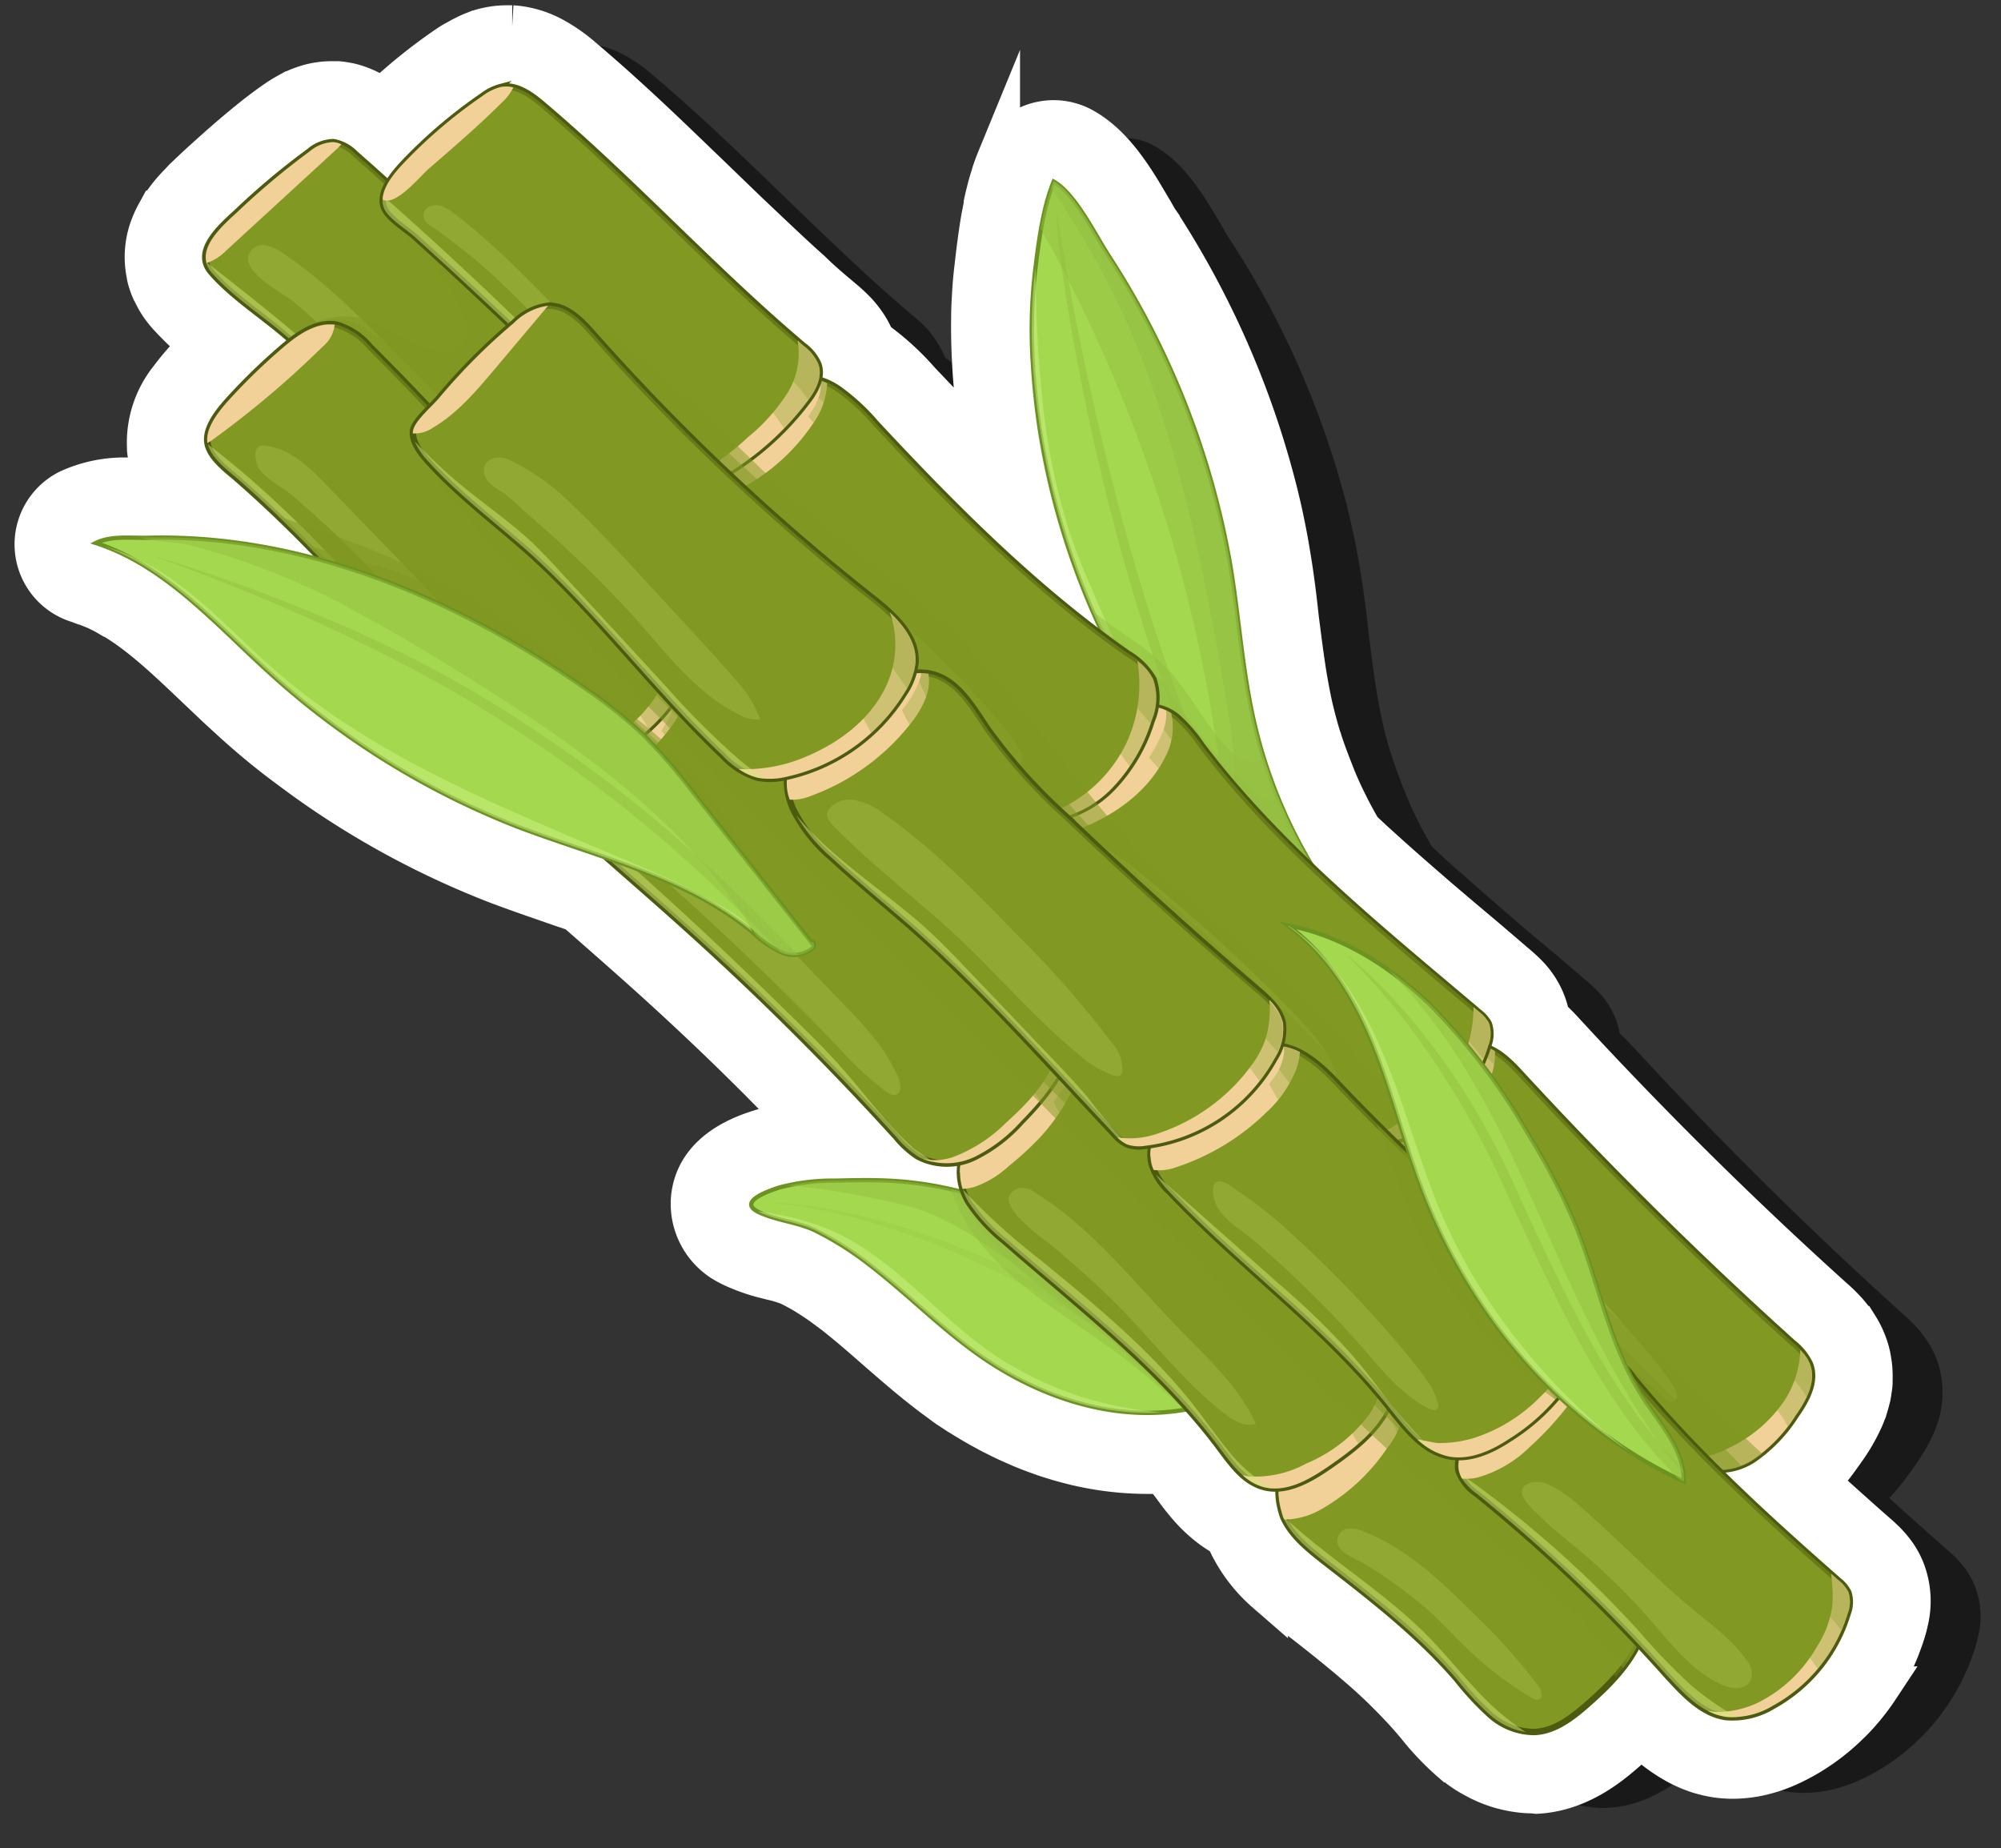 <svg xmlns="http://www.w3.org/2000/svg" width="234.13" height="216.26" viewBox="0 0 234.13 216.26">
  <rect x="0" y="0" width="234.13" height="216.26" fill="#333333" stroke="none"/>
  <defs>
    <style>
      .cls-1 {
        isolation: isolate;
      }

      .cls-11, .cls-13, .cls-14, .cls-2, .cls-7 {
        opacity: 0.5;
      }

      .cls-3 {
        fill: #fff;
      }

      .cls-4 {
        fill: none;
        stroke: #fff;
        stroke-width: 5px;
      }

      .cls-12, .cls-4, .cls-5 {
        stroke-miterlimit: 10;
      }

      .cls-11, .cls-5, .cls-6 {
        fill: #819923;
      }

      .cls-5 {
        stroke: #4d5b10;
        stroke-width: 0.75px;
      }

      .cls-10, .cls-11, .cls-13, .cls-6 {
        mix-blend-mode: multiply;
      }

      .cls-6 {
        opacity: 0.3;
      }

      .cls-7, .cls-8 {
        fill: #d2e877;
      }

      .cls-8 {
        opacity: 0.2;
      }

      .cls-10, .cls-9 {
        fill: #f1d197;
      }

      .cls-12 {
        fill: #a4d84e;
        stroke: #6c9321;
        stroke-width: 0.5px;
      }

      .cls-13 {
        fill: #95bf43;
      }

      .cls-14 {
        fill: #cef484;
      }
    </style>
  </defs>
  <g class="cls-1">
    <g id="Layer_1" data-name="Layer 1">
      <g>
        <g class="cls-2">
          <path d="M187.68,211.57a13.55,13.55,0,0,1-1.75-.12,14.23,14.23,0,0,1-4.18-1.25l-.23-.11-.7-.37-.32-.19-.53-.32-.53-.35-.41-.29c-.22-.16-.51-.38-.79-.61a31.76,31.76,0,0,1-4-4.2l-.67-.79c-.95-1.1-2-2.19-3.13-3.32s-2.21-2.07-3.51-3.19c-2.47-2.11-5-4.1-7.76-6.21l-.09-.07c-.82-.63-1.69-1.31-2.54-2.08a17.64,17.64,0,0,1-4.16-5.31l-.08-.17c-.09-.18-.18-.35-.26-.54s-.11-.28-.17-.43l-.08,0c-.3-.16-.56-.31-.81-.47s-.46-.3-.7-.47l-.44-.34a16.78,16.78,0,0,1-2.44-2.35c-.66-.77-1.23-1.53-1.73-2.2l-.17-.23-1.08-1.4c-.61,0-1.21,0-1.82,0a36,36,0,0,1-8.42-1l-.23-.05c-.46-.11-.91-.23-1.36-.36l-.38-.11c-.45-.13-.84-.25-1.24-.39l-.52-.17-1.12-.4-.59-.23-1-.41-.65-.28-1-.43-.67-.32-.92-.46-.65-.34-.88-.48-.84-.49-.67-.4-1-.62-.51-.33c-.48-.32-1-.65-1.43-1-2.72-1.94-5.15-4.06-7.5-6.11-1-.87-2-1.74-3-2.6-.61-.5-1.41-1.17-2.21-1.78-.41-.32-.84-.63-1.27-.94-.87-.61-1.72-1.16-2.54-1.63-.41-.24-.84-.46-1.26-.67a13.54,13.54,0,0,0-2.13-.65l-.83-.22A20.16,20.16,0,0,1,94.1,150l-.45-.24a7.85,7.85,0,0,1-4.37-7.65c.51-5.59,6.28-7.4,8.18-8a22.78,22.78,0,0,1,4.61-.91c-5.7-6-11.63-11.72-17.72-17.2-2.38-2.15-4.85-4.32-7.24-6.42l-1.36-1.19-2-.68c-2.43-.84-4.94-1.7-7.41-2.66A100.42,100.42,0,0,1,46,94.37c-1.28-.88-2.54-1.78-3.75-2.69-2.45-1.84-4.84-3.82-7.1-5.88-.42-.37-.83-.75-1.24-1.14l-.16-.15-2.3-2.17C28,79,24.74,75.92,21.21,73.85l-.06,0c-.31-.18-.63-.36-.95-.52l-.05,0-1-.48-.08,0c-.31-.14-.62-.27-.94-.39s-.53-.2-.76-.27a7,7,0,0,1-.93-12.94,15.34,15.34,0,0,1,7-1.38h3.25a9.91,9.91,0,0,1-1-3.42,1.36,1.36,0,0,0,0-.2,11.92,11.92,0,0,1,2.63-8.1,29.71,29.71,0,0,1,2.3-2.72l1.2-1.26A32.53,32.53,0,0,1,28,38.5l-.19-.21a11.34,11.34,0,0,1-.88-1.2c-.11-.19-.22-.37-.32-.56s-.24-.47-.34-.68a9.44,9.44,0,0,1-.45-1.22l-.12-.46a.44.44,0,0,0,0-.1,9.9,9.9,0,0,1,.7-6.31l0-.07c.13-.3.29-.6.45-.89l.07-.13a16.8,16.8,0,0,1,2.41-3.14l.58-.59.54-.52.94-.86c1.58-1.45,3.44-3.14,5.39-4.76l0,0c.55-.45,1.09-.89,1.65-1.32.74-.58,1.45-1.11,2.12-1.58l.46-.31.84-.53.62-.33A12.6,12.6,0,0,1,44,12a10,10,0,0,1,3.16-.53l.75,0a9.69,9.69,0,0,1,1.33.2,10,10,0,0,1,1.58.51,10.5,10.5,0,0,1,2,1.08l.3.2a64.13,64.13,0,0,1,7.69-6.17c.3-.21.61-.41.93-.61l.55-.32.4-.21a9.06,9.06,0,0,1,.85-.39L64,5.64a9.7,9.7,0,0,1,1.59-.44,10.16,10.16,0,0,1,2-.19h.31l.36,0A10.57,10.57,0,0,1,70,5.29a10.28,10.28,0,0,1,1.29.37,11,11,0,0,1,1.44.62,18.38,18.38,0,0,1,3.7,2.54c4.29,3.63,8.32,7.44,11.71,10.69,1.25,1.19,2.49,2.4,3.73,3.6l3.83,3.69c3,2.84,5.25,5,7.41,6.91,1.29,1.15,2.55,2.25,3.76,3.27a17.2,17.2,0,0,1,1.66,1.55A12.56,12.56,0,0,1,109.62,40a10.61,10.61,0,0,1,.95,1.83,30.39,30.39,0,0,1,5.31,4.81c1.16,1.25,2.29,2.44,3.42,3.63s2.56,2.68,4,4.11c-.09-.58-.19-1.16-.27-1.75l-.13-.92c-.11-.83-.21-1.64-.3-2.46l-.1-1c-.11-1.09-.2-2.19-.26-3.29-.13-2.08-.17-4-.14-5.88,0-1,.05-2,.12-3s.16-2,.27-3l.09-.72c.18-1.53.39-3.18.68-4.86.09-.53.19-1.05.3-1.57l0-.2c.1-.44.21-.92.33-1.4,0-.1,0-.21.08-.32.12-.46.26-.92.4-1.37,0-.11.07-.25.12-.39.22-.65.43-1.23.67-1.79a7,7,0,0,1,4.18-3.92,6.85,6.85,0,0,1,2.27-.38,7,7,0,0,1,3.43.9c3,1.68,5.09,4.67,6.89,7.65.32.52.62,1,.91,1.54l.23.38c.29.49.56,1,.81,1.34A105.17,105.17,0,0,1,157.55,59c.21.85.42,1.71.61,2.56.38,1.71.73,3.46,1,5.19.42,2.54.74,5.06,1,7.5.27,2.19.53,4.25.86,6.31.24,1.51.5,2.85.78,4.1s.56,2.27.92,3.45c.05.13.09.26.14.4.43,1.38,1,2.82,1.61,4.39.19.44.33.8.49,1.15.24.55.5,1.09.76,1.63s.41.81.61,1.21l.42.78c.26.47.52.93.79,1.39l1.37,1.28c.75.69,1.5,1.37,2.26,2q1.8,1.62,3.65,3.21l.57.5q3.45,3,6.94,5.89l3.5,3c.26.23.72.62,1.2,1.12a9.66,9.66,0,0,1,1.75,2.55,9.52,9.52,0,0,1,.74,2.32c.69.63,1.28,1.26,1.8,1.82,9.93,10.79,20.5,21.24,31.39,31.05a23.55,23.55,0,0,1,1.71,1.68l.31.38c.21.26.4.52.59.78l.34.52a9.84,9.84,0,0,1,.86,1.68,10.23,10.23,0,0,1,.58,2c0,.14.06.31.08.47a10.32,10.32,0,0,1,.1,1.83c0,.12,0,.29,0,.42a11.66,11.66,0,0,1-.14,1.17c0,.1-.05.28-.05.28,0,.17-.06.33-.1.5-.1.39-.21.79-.34,1.18l-.13.36c-.13.35-.27.7-.42,1a21.51,21.51,0,0,1-2,3.4l-.6.84a30.73,30.73,0,0,1-2.44,3c2.2,2,4.28,3.86,6.09,5.45l.84.75.51.45a11.34,11.34,0,0,1,1.61,1.85,9.54,9.54,0,0,1,1.35,7.66c-.08.39-.18.77-.29,1.14-.16.55-.35,1.11-.62,1.79-.08.23-.15.43-.23.62a4.69,4.69,0,0,1-.2.44c-.29.67-.6,1.31-.92,1.92l-.1.17c-.37.67-.71,1.23-1.06,1.77a25.7,25.7,0,0,1-3.09,3.82l-.25.24a24.79,24.79,0,0,1-3.54,2.93,23.31,23.31,0,0,1-2.13,1.3,18.63,18.63,0,0,1-1.92.92,17,17,0,0,1-2.24.77,14.61,14.61,0,0,1-3.77.51h-.25a12,12,0,0,1-1.5-.12,11.58,11.58,0,0,1-1.92-.41l-.44-.13a13.61,13.61,0,0,1-1.45-.57c-.19-.08-.43-.19-.66-.31a19.27,19.27,0,0,1-4.51-3.33q-.81.78-1.77,1.62c-1.75,1.54-5.41,4.75-10.49,5Z"/>
        </g>
        <g>
          <path class="cls-3" d="M179.34,209.69a11.91,11.91,0,0,1-1.74-.13,14.15,14.15,0,0,1-4.18-1.25l-.23-.11-.7-.37-.34-.19-.53-.32-.5-.34c-.17-.12-.29-.2-.4-.29s-.54-.4-.81-.62a31.12,31.12,0,0,1-4-4.19c-.23-.27-.45-.54-.68-.8-.95-1.1-2-2.19-3.13-3.31s-2.2-2.08-3.51-3.2c-2.47-2.11-5-4.1-7.75-6.2l-.1-.08c-.81-.63-1.68-1.31-2.54-2.08a17.73,17.73,0,0,1-4.15-5.3l-.08-.17a5.52,5.52,0,0,1-.26-.55c-.06-.14-.12-.28-.17-.42l-.08-.05c-.3-.16-.56-.31-.81-.47s-.48-.31-.73-.49l-.42-.32a17.31,17.31,0,0,1-2.44-2.35c-.66-.76-1.22-1.52-1.72-2.2l-.17-.23-1.08-1.4c-.61,0-1.22.05-1.82.05a36.56,36.56,0,0,1-8.43-1l-.23-.06c-.45-.11-.91-.23-1.36-.36l-.37-.1-1.25-.39-.51-.17-1.13-.41-.59-.22-1-.41-.61-.27-1-.45-.65-.31-.93-.47c-.21-.1-.45-.23-.68-.36l-.85-.46-.86-.5-.65-.39c-.34-.2-.66-.41-1-.61l-.51-.34c-.48-.31-1-.64-1.44-1-2.72-1.95-5.14-4.07-7.49-6.11-1-.88-2-1.75-3-2.6-.61-.51-1.41-1.17-2.21-1.79l-1.27-.94c-.87-.61-1.72-1.16-2.54-1.63-.42-.23-.84-.46-1.27-.67a13.37,13.37,0,0,0-2.12-.65l-.83-.21a21.06,21.06,0,0,1-3.68-1.3c-.14-.06-.31-.15-.46-.23A7.86,7.86,0,0,1,81,140.26c.5-5.6,6.28-7.41,8.18-8a23.34,23.34,0,0,1,4.61-.91c-5.71-6-11.64-11.72-17.72-17.2-2.39-2.15-4.86-4.32-7.25-6.42l-1.36-1.19-2-.68C63,105,60.51,104.16,58,103.2A101,101,0,0,1,37.68,92.48c-1.27-.87-2.53-1.78-3.74-2.69C31.49,88,29.1,86,26.83,83.91L25.6,82.78l-.11-.1-2.35-2.23C19.67,77.15,16.4,74,12.88,72l-.06,0c-.32-.19-.64-.37-1-.54h0c-.33-.17-.66-.33-1-.48l-.07,0-.94-.38-.1,0c-.22-.08-.44-.17-.66-.24a7,7,0,0,1-.94-12.94,15.52,15.52,0,0,1,7-1.38h1.19l.9,0,1.16,0a9.85,9.85,0,0,1-1-3.42c0-.06,0-.13,0-.2a11.89,11.89,0,0,1,2.62-8.09,28.4,28.4,0,0,1,2.3-2.72q.6-.65,1.2-1.26a34.23,34.23,0,0,1-3.77-3.58l-.15-.17a10,10,0,0,1-.93-1.26c-.11-.18-.22-.36-.32-.55S18,34.17,17.9,34a9.44,9.44,0,0,1-.45-1.22c0-.13-.08-.29-.12-.47a.31.31,0,0,1,0-.08A9.87,9.87,0,0,1,18,25.93a1.14,1.14,0,0,1,.06-.15q.21-.44.45-.87l.06-.11A16.25,16.25,0,0,1,21,21.64L21.6,21l.4-.38,1-.95c1.59-1.45,3.44-3.13,5.4-4.75l0,0c.54-.45,1.09-.89,1.64-1.33.75-.58,1.46-1.11,2.12-1.57l.47-.32c.26-.18.55-.35.84-.52l.61-.34a11.06,11.06,0,0,1,1.52-.64,9.82,9.82,0,0,1,3.17-.54l.75,0a12.2,12.2,0,0,1,1.33.2,10,10,0,0,1,1.58.51,11.43,11.43,0,0,1,2,1.08l.3.21a63.14,63.14,0,0,1,7.68-6.18c.31-.21.62-.41,1-.61L54,4.54l.4-.2c.3-.16.57-.28.85-.4l.53-.21a9.89,9.89,0,0,1,1.54-.42,10.05,10.05,0,0,1,1.94-.19h.32l.35,0a10.42,10.42,0,0,1,1.74.25,11.76,11.76,0,0,1,1.3.37,13.28,13.28,0,0,1,1.44.62,19,19,0,0,1,3.69,2.54c4.29,3.63,8.33,7.44,11.71,10.69l3.72,3.58,3.85,3.72c3,2.83,5.25,5,7.41,6.91C96,33,97.3,34.08,98.51,35.1a18.47,18.47,0,0,1,1.66,1.55,12,12,0,0,1,1.12,1.43,10.18,10.18,0,0,1,.95,1.82,30.7,30.7,0,0,1,5.3,4.81L111,48.35c1.23,1.29,2.56,2.67,4,4.1q-.15-.87-.27-1.74l-.13-.93q-.17-1.23-.3-2.46l-.1-1q-.17-1.65-.27-3.3c-.12-2.08-.17-4-.14-5.88,0-1,.06-2,.12-3s.16-2.06.28-3l.08-.72c.18-1.53.39-3.19.68-4.86.1-.53.2-1.06.31-1.58l0-.2c.09-.44.21-.92.33-1.4l.08-.32c.12-.46.25-.91.4-1.36l.11-.39c.21-.64.44-1.24.67-1.8A7,7,0,0,1,121,14.6a7.13,7.13,0,0,1,2.28-.38,7,7,0,0,1,3.43.9c3,1.69,5.09,4.68,6.89,7.65l.92,1.55.22.37c.29.5.56,1,.8,1.34a105,105,0,0,1,13.66,31.09c.22.85.42,1.71.62,2.57.38,1.72.72,3.46,1,5.19.43,2.53.74,5.05,1,7.49.28,2.19.54,4.26.86,6.31.25,1.52.5,2.86.78,4.11.26,1.1.57,2.26.92,3.44.05.13.1.27.14.4.43,1.38,1,2.82,1.62,4.4.18.44.33.79.49,1.15.24.54.49,1.08.76,1.62s.4.81.61,1.21.28.53.42.78c.25.47.51.93.78,1.39l1.37,1.28,2.27,2.05c1.2,1.07,2.42,2.14,3.64,3.2l.58.5c2.29,2,4.61,3.93,6.93,5.89l3.5,3a16.07,16.07,0,0,1,1.2,1.12,9.7,9.7,0,0,1,1.76,2.55,9,9,0,0,1,.73,2.33,25.41,25.41,0,0,1,1.8,1.81c9.94,10.79,20.5,21.24,31.39,31.06a18.67,18.67,0,0,1,1.71,1.68l.3.36c.21.26.42.53.61.81l.34.5a10.42,10.42,0,0,1,.86,1.7,9.68,9.68,0,0,1,.58,2c0,.19.06.34.08.5a10.57,10.57,0,0,1,.1,1.81c0,.11,0,.27,0,.4,0,.39-.08.78-.14,1.18,0,.09-.05.29-.05.29,0,.17-.07.34-.11.51-.1.4-.21.78-.34,1.17,0,.11-.08.23-.13.36a10.11,10.11,0,0,1-.42,1,20.76,20.76,0,0,1-2,3.4q-.29.42-.6.84a29.35,29.35,0,0,1-2.43,3c2.19,2,4.28,3.86,6.08,5.46l.85.74c.19.17.35.31.5.46a11.29,11.29,0,0,1,1.61,1.84,9.3,9.3,0,0,1,.89,1.62,9.88,9.88,0,0,1,.47,6.05c-.08.39-.18.77-.29,1.13-.21.71-.45,1.35-.62,1.79-.08.23-.16.43-.24.62l-.19.44c-.3.7-.6,1.32-.93,1.92l-.09.17c-.37.67-.71,1.24-1.06,1.77a25.7,25.7,0,0,1-3.09,3.82l-.26.25a24.75,24.75,0,0,1-3.53,2.92,23.31,23.31,0,0,1-2.13,1.3,21.24,21.24,0,0,1-1.93.93,16.31,16.31,0,0,1-2.23.76,14.63,14.63,0,0,1-3.78.51h-.24a14.29,14.29,0,0,1-1.5-.11,13.74,13.74,0,0,1-1.92-.41l-.46-.14a13,13,0,0,1-1.44-.57c-.18-.08-.42-.19-.65-.31a18.76,18.76,0,0,1-4.51-3.32c-.55.52-1.13,1-1.77,1.62-1.76,1.53-5.41,4.74-10.49,5Z"/>
          <path class="cls-4" d="M179.34,209.69a11.91,11.91,0,0,1-1.74-.13,14.15,14.15,0,0,1-4.18-1.25l-.23-.11-.7-.37-.34-.19-.53-.32-.5-.34c-.17-.12-.29-.2-.4-.29s-.54-.4-.81-.62a31.12,31.12,0,0,1-4-4.19c-.23-.27-.45-.54-.68-.8-.95-1.1-2-2.19-3.13-3.31s-2.2-2.08-3.51-3.2c-2.47-2.11-5-4.1-7.75-6.2l-.1-.08c-.81-.63-1.68-1.31-2.54-2.08a17.73,17.73,0,0,1-4.15-5.3l-.08-.17a5.52,5.52,0,0,1-.26-.55c-.06-.14-.12-.28-.17-.42l-.08-.05c-.3-.16-.56-.31-.81-.47s-.48-.31-.73-.49l-.42-.32a17.31,17.31,0,0,1-2.44-2.35c-.66-.76-1.22-1.52-1.72-2.2l-.17-.23-1.08-1.4c-.61,0-1.22.05-1.82.05a36.56,36.56,0,0,1-8.43-1l-.23-.06c-.45-.11-.91-.23-1.36-.36l-.37-.1-1.25-.39-.51-.17-1.13-.41-.59-.22-1-.41-.61-.27-1-.45-.65-.31-.93-.47c-.21-.1-.45-.23-.68-.36l-.85-.46-.86-.5-.65-.39c-.34-.2-.66-.41-1-.61l-.51-.34c-.48-.31-1-.64-1.44-1-2.72-1.95-5.14-4.07-7.49-6.11-1-.88-2-1.75-3-2.6-.61-.51-1.41-1.17-2.21-1.79l-1.27-.94c-.87-.61-1.72-1.16-2.54-1.63-.42-.23-.84-.46-1.27-.67a13.37,13.37,0,0,0-2.12-.65l-.83-.21a21.06,21.06,0,0,1-3.68-1.3c-.14-.06-.31-.15-.46-.23A7.86,7.86,0,0,1,81,140.26c.5-5.6,6.28-7.41,8.18-8a23.34,23.34,0,0,1,4.61-.91c-5.71-6-11.64-11.72-17.72-17.2-2.39-2.15-4.86-4.32-7.25-6.42l-1.36-1.19-2-.68C63,105,60.51,104.16,58,103.2A101,101,0,0,1,37.68,92.48c-1.27-.87-2.53-1.78-3.74-2.69C31.49,88,29.1,86,26.83,83.91L25.6,82.78l-.11-.1-2.35-2.23C19.67,77.15,16.4,74,12.88,72l-.06,0c-.32-.19-.64-.37-1-.54h0c-.33-.17-.66-.33-1-.48l-.07,0-.94-.38-.1,0c-.22-.08-.44-.17-.66-.24a7,7,0,0,1-.94-12.94,15.52,15.52,0,0,1,7-1.38h1.19l.9,0,1.16,0a9.85,9.85,0,0,1-1-3.42c0-.06,0-.13,0-.2a11.89,11.89,0,0,1,2.62-8.09,28.4,28.4,0,0,1,2.3-2.72q.6-.65,1.2-1.26a34.23,34.23,0,0,1-3.77-3.58l-.15-.17a10,10,0,0,1-.93-1.26c-.11-.18-.22-.36-.32-.55S18,34.17,17.9,34a9.44,9.44,0,0,1-.45-1.22c0-.13-.08-.29-.12-.47a.31.31,0,0,1,0-.08A9.87,9.87,0,0,1,18,25.93a1.14,1.14,0,0,1,.06-.15q.21-.44.45-.87l.06-.11A16.25,16.25,0,0,1,21,21.64L21.6,21l.4-.38,1-.95c1.59-1.45,3.44-3.13,5.4-4.75l0,0c.54-.45,1.09-.89,1.64-1.33.75-.58,1.46-1.11,2.12-1.57l.47-.32c.26-.18.55-.35.84-.52l.61-.34a11.06,11.06,0,0,1,1.52-.64,9.82,9.82,0,0,1,3.17-.54l.75,0a12.2,12.2,0,0,1,1.33.2,10,10,0,0,1,1.58.51,11.43,11.43,0,0,1,2,1.08l.3.21a63.14,63.14,0,0,1,7.68-6.18c.31-.21.62-.41,1-.61L54,4.54l.4-.2c.3-.16.57-.28.85-.4l.53-.21a9.89,9.89,0,0,1,1.54-.42,10.05,10.05,0,0,1,1.94-.19h.32l.35,0a10.42,10.42,0,0,1,1.74.25,11.76,11.76,0,0,1,1.3.37,13.28,13.28,0,0,1,1.44.62,19,19,0,0,1,3.69,2.54c4.29,3.63,8.33,7.44,11.71,10.69l3.72,3.58,3.85,3.72c3,2.83,5.25,5,7.41,6.91C96,33,97.3,34.08,98.51,35.1a18.47,18.47,0,0,1,1.66,1.55,12,12,0,0,1,1.12,1.43,10.18,10.18,0,0,1,.95,1.82,30.7,30.7,0,0,1,5.3,4.81L111,48.35c1.23,1.29,2.56,2.67,4,4.1q-.15-.87-.27-1.74l-.13-.93q-.17-1.23-.3-2.46l-.1-1q-.17-1.65-.27-3.3c-.12-2.08-.17-4-.14-5.88,0-1,.06-2,.12-3s.16-2.06.28-3l.08-.72c.18-1.53.39-3.19.68-4.86.1-.53.2-1.06.31-1.58l0-.2c.09-.44.21-.92.33-1.4l.08-.32c.12-.46.25-.91.4-1.36l.11-.39c.21-.64.44-1.24.67-1.8A7,7,0,0,1,121,14.6a7.13,7.13,0,0,1,2.28-.38,7,7,0,0,1,3.43.9c3,1.69,5.09,4.68,6.89,7.65l.92,1.55.22.37c.29.5.56,1,.8,1.34a105,105,0,0,1,13.66,31.09c.22.85.42,1.71.62,2.57.38,1.72.72,3.46,1,5.19.43,2.53.74,5.05,1,7.49.28,2.19.54,4.26.86,6.31.25,1.52.5,2.86.78,4.11.26,1.1.57,2.26.92,3.44.05.13.1.27.14.4.43,1.38,1,2.82,1.62,4.4.18.44.33.79.49,1.15.24.54.49,1.08.76,1.62s.4.81.61,1.21.28.53.42.78c.25.47.51.93.78,1.39l1.37,1.28,2.27,2.05c1.2,1.07,2.42,2.14,3.64,3.2l.58.5c2.29,2,4.61,3.93,6.93,5.89l3.5,3a16.07,16.07,0,0,1,1.2,1.12,9.7,9.7,0,0,1,1.76,2.55,9,9,0,0,1,.73,2.33,25.41,25.41,0,0,1,1.8,1.81c9.94,10.79,20.5,21.24,31.39,31.06a18.67,18.67,0,0,1,1.71,1.68l.3.36c.21.26.42.53.61.81l.34.5a10.42,10.42,0,0,1,.86,1.7,9.68,9.68,0,0,1,.58,2c0,.19.06.34.08.5a10.57,10.57,0,0,1,.1,1.81c0,.11,0,.27,0,.4,0,.39-.08.78-.14,1.18,0,.09-.05.29-.05.29,0,.17-.07.34-.11.51-.1.4-.21.78-.34,1.17,0,.11-.08.23-.13.36a10.11,10.11,0,0,1-.42,1,20.76,20.76,0,0,1-2,3.4q-.29.42-.6.84a29.35,29.35,0,0,1-2.43,3c2.19,2,4.28,3.86,6.08,5.46l.85.74c.19.17.35.31.5.46a11.29,11.29,0,0,1,1.61,1.84,9.3,9.3,0,0,1,.89,1.62,9.88,9.88,0,0,1,.47,6.05c-.08.39-.18.77-.29,1.13-.21.71-.45,1.35-.62,1.79-.08.23-.16.43-.24.62l-.19.44c-.3.7-.6,1.32-.93,1.92l-.09.17c-.37.67-.71,1.24-1.06,1.77a25.7,25.7,0,0,1-3.09,3.82l-.26.25a24.75,24.75,0,0,1-3.53,2.92,23.31,23.31,0,0,1-2.13,1.3,21.24,21.24,0,0,1-1.93.93,16.31,16.31,0,0,1-2.23.76,14.63,14.63,0,0,1-3.78.51h-.24a14.29,14.29,0,0,1-1.5-.11,13.74,13.74,0,0,1-1.92-.41l-.46-.14a13,13,0,0,1-1.44-.57c-.18-.08-.42-.19-.65-.31a18.76,18.76,0,0,1-4.51-3.32c-.55.52-1.13,1-1.77,1.62-1.76,1.53-5.41,4.74-10.49,5Z"/>
        </g>
        <g>
          <g>
            <path class="cls-5" d="M60.73,65.85A6.42,6.42,0,0,0,64,68.14a6,6,0,0,0,3.44-.71C72.24,65.28,77,62,78.89,57.12a4.56,4.56,0,0,0,.39-2.26,5.71,5.71,0,0,0-2.2-3.13C64.9,40.86,53.88,28.73,41.56,18A4.69,4.69,0,0,0,39,16.63a4.48,4.48,0,0,0-2.78,1.08,86.13,86.13,0,0,0-8.51,7.13c-1.85,1.7-5.13,4.53-3,7,2.43,2.82,6,5.07,8.84,7.54q9.2,8.06,17.83,16.74Q56.18,60.9,60.73,65.85Z"/>
            <path class="cls-6" d="M41.56,18A4.69,4.69,0,0,0,39,16.63a4.48,4.48,0,0,0-2.78,1.08c-1.16.81-2.27,1.7-3.37,2.6C44.29,28.69,54.11,39.08,63.5,49.68a140.23,140.23,0,0,1,9.61,11.75c.42.6.81,1.21,1.22,1.82a15.32,15.32,0,0,0,4.56-6.13,4.56,4.56,0,0,0,.39-2.26,5.71,5.71,0,0,0-2.2-3.13C64.9,40.86,53.88,28.73,41.56,18Z"/>
            <path class="cls-6" d="M77.81,59.28a13.2,13.2,0,0,0,1.08-2.16,4.56,4.56,0,0,0,.39-2.26,5.71,5.71,0,0,0-2.2-3.13C64.9,40.86,53.88,28.73,41.56,18A4.69,4.69,0,0,0,39,16.63a4.48,4.48,0,0,0-2.78,1.08l-.57.42c3.9,3,7.57,6.27,11.17,9.61s7,6.62,10.45,10q9.11,9,17.73,18.42C76,57.2,76.88,58.24,77.81,59.28Z"/>
            <path class="cls-7" d="M65.43,68.1,65,67.78c-2.16-1.8-4.25-3.68-6.3-5.61-4.09-3.87-8-7.93-12-11.91-2.28-2.28-4.59-4.54-7-6.72-5-4.56-10.27-8.75-15.6-12.9a2.83,2.83,0,0,0,.64,1.22c2.43,2.82,6,5.07,8.84,7.54q9.2,8.06,17.83,16.74,4.74,4.76,9.29,9.71A6.42,6.42,0,0,0,64,68.14,3.93,3.93,0,0,0,65.43,68.1Z"/>
            <path class="cls-8" d="M60.73,60c.39.27.94.53,1.29.21s.11-1-.18-1.38c-4.59-6.6-10.31-12.32-16-18-4-4-8-8-12.65-11.14a4.77,4.77,0,0,0-2.25-1A1.74,1.74,0,0,0,29.06,30c-.37,2.13,4.05,4.28,5.4,5.4,2.23,1.86,4.35,3.87,6.41,5.93C45,45.47,49,49.87,53.27,53.89A68.55,68.55,0,0,0,60.73,60Z"/>
            <path class="cls-9" d="M26.49,29.3,39.34,17.5a6.92,6.92,0,0,0,.6-.61,2.88,2.88,0,0,0-.91-.26,4.48,4.48,0,0,0-2.78,1.08,86.13,86.13,0,0,0-8.51,7.13c-1.59,1.46-4.22,3.76-3.57,5.95A6,6,0,0,0,26.49,29.3Z"/>
            <path class="cls-10" d="M32.41,23l2.69-2.61c0-.17-.16-.3-.33-.32a.91.91,0,0,0-.48.13,25.68,25.68,0,0,0-6.82,5.44c-.29.28-1.22,1-.57,1.45.48.3,1.43-.58,1.8-.84A32.82,32.82,0,0,0,32.41,23Z"/>
            <path class="cls-11" d="M70.83,47.58A9.73,9.73,0,0,0,71,46.16c-8.49-8-16.61-16.47-25.23-24.35a3.45,3.45,0,0,0-.32.74A5.14,5.14,0,0,0,46.65,27,42.73,42.73,0,0,0,50,30.37a21.93,21.93,0,0,1,3.88,5.73c.64,1.32,1.16,3,.21,4.13a3.27,3.27,0,0,1-2.94.78,11.49,11.49,0,0,1-3.78-1.35,32.18,32.18,0,0,0-4-2.1,9.13,9.13,0,0,0-8,.92,6,6,0,0,0-1.53,1.17q9,7.93,17.52,16.46a17.4,17.4,0,0,0,11,.33A12.55,12.55,0,0,0,70.83,47.58Z"/>
            <path class="cls-11" d="M71.44,46.54c-8.11-7.65-15.86-15.67-24-23.24a1.93,1.93,0,0,0-1,.54A1.91,1.91,0,0,0,46.28,26a6.23,6.23,0,0,0,1.62,1.66,33.47,33.47,0,0,1,6.34,6.84A8,8,0,0,1,56,38.67a4.61,4.61,0,0,1-3.53,4.48c-2.4.52-4.75-1-6.68-2.52s-4-3.26-6.45-3.29a9.22,9.22,0,0,0-5.35,2.24s0,.06,0,.09q9,7.94,17.52,16.47c2.05,2.06,4.06,4.15,6.06,6.26,3.76.57,7.89.42,10.84-2a10.35,10.35,0,0,0,3.46-5.91,17,17,0,0,0-.11-6.93C71.62,47.24,71.53,46.89,71.44,46.54Z"/>
          </g>
          <g>
            <g>
              <path class="cls-12" d="M121.08,32a60.58,60.58,0,0,0-.22,10.69c1.6,27,16.78,52.68,39.32,67.59a57.82,57.82,0,0,1-13.47-25.92c-1.37-6-1.75-12.21-2.77-18.3a96.83,96.83,0,0,0-14.27-36.21c-1.58-2.44-3.87-7.18-6.38-8.6C122,24.43,121.49,28.53,121.08,32Z"/>
              <path class="cls-13" d="M146.71,84.33c-1.37-6-1.75-12.21-2.77-18.3a96.83,96.83,0,0,0-14.27-36.21c-1.58-2.44-3.87-7.18-6.38-8.6a26.43,26.43,0,0,0-1.5,5.55,175.75,175.75,0,0,1,20.92,62.91c.19,1.46.12,3.33-1,4.09a87.29,87.29,0,0,0,18.47,16.48A57.82,57.82,0,0,1,146.71,84.33Z"/>
              <path class="cls-13" d="M143.94,66a96.83,96.83,0,0,0-14.27-36.21c-1.58-2.44-3.87-7.18-6.38-8.6-.11.27-.21.55-.31.82a97.71,97.71,0,0,1,13,26.77c3.49,10.82,5.59,22,7.49,33.22.67,4,1.32,8,.76,12a4.58,4.58,0,0,1-.61,1.88,86.92,86.92,0,0,0,16.59,14.33,57.82,57.82,0,0,1-13.47-25.92C145.34,78.31,145,72.12,143.94,66Z"/>
              <path class="cls-14" d="M121.08,32a60.58,60.58,0,0,0-.22,10.69,87.78,87.78,0,0,0,19.47,49.43,122.56,122.56,0,0,1-12.49-23c-1-2.24-1.91-4.5-2.69-6.82a77.37,77.37,0,0,1-3.37-17.55c-.41-4.46-.6-8.95-.62-13.43C121.14,31.5,121.11,31.74,121.08,32Z"/>
              <path class="cls-13" d="M144.2,96.59c-14.54-29.72-20.52-71.73-20.52-71.73-.53,1.56,4.34,39,17.71,68.54Q142.76,95,144.2,96.59Z"/>
              <path class="cls-13" d="M160.18,110.25a57.8,57.8,0,0,1-12.27-21.53,2.77,2.77,0,0,1-1.53.41,4,4,0,0,1-2.44-1.32c-3-2.88-4.7-6.88-7.62-9.84-2.36-2.39-5.39-4-8-6.1l-.5-.44A89.47,89.47,0,0,0,160.18,110.25Z"/>
              <path class="cls-13" d="M157.25,108.22q.1-.63.18-1.26a57.9,57.9,0,0,1-7.9-13.76,1.65,1.65,0,0,1-.95.42,3.2,3.2,0,0,1-2.39-1.24,72,72,0,0,1-9-10.81,30.21,30.21,0,0,0-1.94-2.7,28.86,28.86,0,0,0-6.43-5.17A89.87,89.87,0,0,0,157.25,108.22Z"/>
            </g>
            <g>
              <path class="cls-5" d="M166.7,141.25c5,4.11,10.44,7.8,15.16,12.28a122.05,122.05,0,0,1,8.93,9.81l4.35,5.14a11,11,0,0,0,3.26,2.93,7.17,7.17,0,0,0,6.8-.67,17.82,17.82,0,0,0,4.9-5.11c1.26-1.79,2.48-4,1.66-6.06a6.94,6.94,0,0,0-2-2.45q-16.65-15-31.85-31.51c-1.55-1.69-3.47-3.53-5.74-3.26a7,7,0,0,0-3.65,2.11c-2.22,2-6.43,5-7.18,8.17C160.51,136.09,164.4,139.37,166.7,141.25Z"/>
              <path class="cls-9" d="M210.1,165.63c1.26-1.79,2.48-4,1.66-6.06a4.78,4.78,0,0,0-1.12-1.6,11.47,11.47,0,0,1-1.81,5.86,16.15,16.15,0,0,1-6.41,5.54,10.91,10.91,0,0,1-3.73,1.22,10.58,10.58,0,0,1-1.71-.17,7,7,0,0,0,1.42,1,7.17,7.17,0,0,0,6.8-.67A17.82,17.82,0,0,0,210.1,165.63Z"/>
              <path class="cls-9" d="M172.17,122.35a7,7,0,0,0-3.65,2.11c-2.22,2-6.43,5-7.18,8.17a4.67,4.67,0,0,0,.37,3.05,9.73,9.73,0,0,0,3.58-.79,18.1,18.1,0,0,0,5.21-3.75,14.68,14.68,0,0,0,4-5.33,6.89,6.89,0,0,0,.41-2.81A4.33,4.33,0,0,0,172.17,122.35Z"/>
              <path class="cls-6" d="M208.66,166c.16.24.32.56.5.88.32-.43.64-.86.94-1.29,1.26-1.79,2.48-4,1.66-6.06a6.94,6.94,0,0,0-2-2.45q-16.65-15-31.85-31.51c-1.55-1.69-3.47-3.53-5.74-3.26a5.19,5.19,0,0,0-2.43,1.08,10,10,0,0,1,1.21,1,24,24,0,0,1,3.17,4.88,54.56,54.56,0,0,0,9.09,11.44c6.24,6.17,13.34,11.4,19.4,17.76a59.82,59.82,0,0,1,4.22,4.92C207.47,164.31,208.08,165.16,208.66,166Z"/>
              <path class="cls-6" d="M177.91,125.61c-1.47-1.59-3.26-3.3-5.37-3.26a40.17,40.17,0,0,1,4.49,4.82c2.09,2.67,3.85,5.6,5.92,8.29a60.68,60.68,0,0,0,7.34,7.78c4.72,4.31,9.85,8.15,14.46,12.59a52.64,52.64,0,0,1,6.24,7c.11.16.24.39.39.64a4.85,4.85,0,0,0,.38-3.92,6.94,6.94,0,0,0-2-2.45Q193.11,142.12,177.91,125.61Z"/>
              <path class="cls-7" d="M191.13,162.87a105.43,105.43,0,0,0-21.92-20.63c-2.7-1.9-5.6-3.82-7.46-6.46,1,2.22,3.37,4.18,4.95,5.47,5,4.11,10.44,7.8,15.16,12.28a122.05,122.05,0,0,1,8.93,9.81l4.35,5.14a11,11,0,0,0,3.26,2.93.94.94,0,0,0,.15.06c-.69-.64-1.41-1.27-2.05-2C194.58,167.39,192.9,165.09,191.13,162.87Z"/>
              <path class="cls-8" d="M194.8,163.61c.28.23.63.48,1,.36a.7.7,0,0,0,.42-.74,1.89,1.89,0,0,0-.33-.85,35.5,35.5,0,0,0-3.4-4.51q-3.77-4.43-7.74-8.68c-4.44-4.74-9.2-9.39-15.09-12.1a4.38,4.38,0,0,0-1.59-.49,1.74,1.74,0,0,0-1.5.59c-.87,1.16.65,1.63,1.37,2.12,1.1.73,2.17,1.5,3.22,2.3,2.07,1.58,4.05,3.29,6,5,3.88,3.58,7.52,7.4,11.3,11.09C190.48,159.76,192.59,161.74,194.8,163.61Z"/>
              <path class="cls-10" d="M172.9,126.21a3.71,3.71,0,0,0,.42-3.09,2.4,2.4,0,0,0-.55-.78,4,4,0,0,0-.6,0,7,7,0,0,0-3.65,2.11c-2.22,2-6.43,5-7.18,8.17a4.21,4.21,0,0,0,0,1.9c2.34,1,5.93-2,7.35-3.33A18.53,18.53,0,0,0,172.9,126.21Z"/>
            </g>
            <g>
              <path class="cls-5" d="M126.5,103.08a96.55,96.55,0,0,0,8.15,6.52,108.36,108.36,0,0,1,19.15,19c1.44,1.85,2.95,3.83,5.13,4.68,2.67,1,5.74.1,8.14-1.46a17.12,17.12,0,0,0,7.06-9.47,3.73,3.73,0,0,0,.05-2.61,4.32,4.32,0,0,0-1.15-1.3c-11.48-9.73-23.36-19.25-32.45-31.25A17.43,17.43,0,0,0,137.84,84,5.26,5.26,0,0,0,134,82.7a7,7,0,0,0-3.38,1.76c-3.22,2.59-6.71,5.93-8.73,9.58C120.19,97.09,124.41,101.08,126.5,103.08Z"/>
              <path class="cls-9" d="M136.29,88.68a7.42,7.42,0,0,0,.75-5.23,4.82,4.82,0,0,0-3-.75,7,7,0,0,0-3.38,1.76c-3.22,2.59-6.71,5.93-8.73,9.58a3.83,3.83,0,0,0,.11,3.54H122a7.82,7.82,0,0,0,4.57-.69C130.62,95.28,134.34,92.54,136.29,88.68Z"/>
              <path class="cls-9" d="M164.4,130.81a12.73,12.73,0,0,1-5,2.55c2.56.78,5.42-.12,7.69-1.59a17.12,17.12,0,0,0,7.06-9.47,3.73,3.73,0,0,0,.05-2.61,4.32,4.32,0,0,0-1.15-1.3l-.64-.54a15.7,15.7,0,0,1-1.24,6.08C169.77,126.87,167.05,128.93,164.4,130.81Z"/>
              <path class="cls-6" d="M170.81,126.68c.18.26.39.63.62,1a17.06,17.06,0,0,0,2.7-5.39,3.73,3.73,0,0,0,.05-2.61,4.32,4.32,0,0,0-1.15-1.3c-11.48-9.73-23.36-19.25-32.45-31.25A17.43,17.43,0,0,0,137.84,84,5.26,5.26,0,0,0,134,82.7a6.4,6.4,0,0,0-3.05,1.5,7,7,0,0,0,.51.82,42.9,42.9,0,0,0,3,3.65c2.65,3,5.31,6.08,8.11,9,2.58,2.67,5.27,5.22,8,7.75,4.81,4.47,9.7,8.86,14.13,13.71A77.18,77.18,0,0,1,170.81,126.68Z"/>
              <path class="cls-6" d="M174.13,122.3a3.73,3.73,0,0,0,.05-2.61,4.32,4.32,0,0,0-1.15-1.3c-11.48-9.73-23.36-19.25-32.45-31.25A17.43,17.43,0,0,0,137.84,84,5.26,5.26,0,0,0,134,82.7l-.07,0c2.8,3,4.92,6.59,7.41,9.87a70.22,70.22,0,0,0,8.47,9.11c5.42,5,11.31,9.45,16.67,14.51a72.87,72.87,0,0,1,7.09,7.71C173.77,123.39,174,122.85,174.13,122.3Z"/>
              <path class="cls-7" d="M122.27,98.13a23,23,0,0,0,4.23,5,98,98,0,0,0,8.14,6.52,108.08,108.08,0,0,1,19.16,19c1.44,1.85,2.95,3.83,5.13,4.68l.29.08c-.57-.43-1.11-.88-1.63-1.36a63.63,63.63,0,0,1-5.78-6.49,126,126,0,0,0-18.36-18C129.65,104.43,125.66,101.58,122.27,98.13Z"/>
              <path class="cls-8" d="M147.11,118.44a67.7,67.7,0,0,0,7.71,7.44c.42.33,1.08.61,1.4.19a1,1,0,0,0,0-.94,13.15,13.15,0,0,0-1.67-2.91,36.44,36.44,0,0,0-3.39-3.86,196.84,196.84,0,0,0-18.21-16.54,29.93,29.93,0,0,0-3.44-2.47c-.63-.37-1.51-.78-2.2-.29s-.5,1-.09,1.56a11.18,11.18,0,0,0,2.3,1.73c.89.64,1.76,1.3,2.62,2a115.88,115.88,0,0,1,9.78,8.75C143.67,114.82,145.4,116.62,147.11,118.44Z"/>
              <path class="cls-10" d="M136.08,85.56a5.28,5.28,0,0,0,.36-2.41A4.55,4.55,0,0,0,134,82.7a7,7,0,0,0-3.38,1.76c-3.22,2.59-6.71,5.93-8.73,9.58a3.13,3.13,0,0,0-.38,1.47,1.35,1.35,0,0,0,.29.16c2.42.9,5.67-.87,7.6-2.16A16.88,16.88,0,0,0,136.08,85.56Z"/>
            </g>
            <g>
              <path class="cls-5" d="M86.55,64.74c2.87,2.82,6.18,5.14,9.31,7.66a92.13,92.13,0,0,1,16.48,17.23c1.75,2.39,3.57,5,6.36,6a8.45,8.45,0,0,0,3.28.42,12.74,12.74,0,0,0,8.17-3.85,19.64,19.64,0,0,0,4.61-7.89,6.79,6.79,0,0,0,.2-4.83,8,8,0,0,0-3-3C121,68.81,111.56,59.28,102.47,49.53a24.26,24.26,0,0,0-4.34-4,7.81,7.81,0,0,0-5.58-1.33,10.38,10.38,0,0,0-5,3.13c-2,1.95-6.13,5.4-6.51,8.39C80.6,58.92,84.54,62.77,86.55,64.74Z"/>
              <path class="cls-9" d="M96.78,44.85a7.19,7.19,0,0,0-4.23-.6,10.38,10.38,0,0,0-5,3.13c-2,1.95-6.13,5.4-6.51,8.39a5.25,5.25,0,0,0,.63,2.91,8.62,8.62,0,0,0,4-1,23.41,23.41,0,0,0,9.43-8.07A8.73,8.73,0,0,0,96.78,44.85Z"/>
              <path class="cls-9" d="M131.77,87a16.3,16.3,0,0,1-8.52,8,11.5,11.5,0,0,1-4,.83,8.76,8.76,0,0,0,2.7.25,12.74,12.74,0,0,0,8.17-3.85,19.64,19.64,0,0,0,4.61-7.89,6.79,6.79,0,0,0,.2-4.83,5.92,5.92,0,0,0-1.85-2.17A16.23,16.23,0,0,1,131.77,87Z"/>
              <path class="cls-6" d="M132.19,89.7a21.37,21.37,0,0,0,2.57-5.39,6.79,6.79,0,0,0,.2-4.83,8,8,0,0,0-3-3C121,68.81,111.56,59.28,102.47,49.53a24.26,24.26,0,0,0-4.34-4,7.81,7.81,0,0,0-5.58-1.33,6.61,6.61,0,0,0-1.92.7,43.24,43.24,0,0,1,4.85,4.91c1.39,1.74,2.54,3.65,3.81,5.47a72,72,0,0,0,8.87,10.3c5.75,5.66,12,10.73,17.68,16.51,1.4,1.44,2.75,2.91,4,4.45C130.7,87.58,131.42,88.66,132.19,89.7Z"/>
              <path class="cls-6" d="M102.47,49.53a24.26,24.26,0,0,0-4.34-4,8,8,0,0,0-5.32-1.37l.19.16a45.85,45.85,0,0,1,7.3,6.76c2.12,2.44,4,5.1,6,7.63a73.66,73.66,0,0,0,9.76,10.06c1.86,1.58,3.8,3.08,5.74,4.56a104.12,104.12,0,0,1,9.94,8.21,38.83,38.83,0,0,1,2.88,3.13c0-.14.1-.27.14-.41a6.79,6.79,0,0,0,.2-4.83,8,8,0,0,0-3-3C121,68.81,111.56,59.28,102.47,49.53Z"/>
              <path class="cls-7" d="M91.62,68.11A89.49,89.49,0,0,1,81.78,59a26,26,0,0,0,4.77,5.76c2.87,2.82,6.18,5.14,9.31,7.66a92.13,92.13,0,0,1,16.48,17.23c1.75,2.39,3.57,5,6.36,6l.57.16c-.59-.39-1.23-.74-1.52-1a40.93,40.93,0,0,1-5.52-6.3q-2.9-3.74-6-7.27A76,76,0,0,0,99,73.9C96.61,71.86,94.07,70.05,91.62,68.11Z"/>
              <path class="cls-8" d="M93.08,67.25a189,189,0,0,1,22.79,21.57,5,5,0,0,0,1.36,1.2,1.52,1.52,0,0,0,2.29-1.79,5,5,0,0,0-1-1.74C114,80.55,108.46,75.41,102.88,70.4c-2.72-2.44-5.46-4.87-8.4-7.06a23.23,23.23,0,0,0-4.89-3c-.77-.32-2.12-.74-2.89-.21-1,.7.13,1.61.7,2.19A60.1,60.1,0,0,0,93.08,67.25Z"/>
              <path class="cls-10" d="M96,44.55a6.69,6.69,0,0,0-3.43-.3,10.38,10.38,0,0,0-5,3.13c-2,1.95-6.13,5.4-6.51,8.39a3.63,3.63,0,0,0,0,.93,5.36,5.36,0,0,0,3-.33A23.16,23.16,0,0,0,94.24,49.1a8.59,8.59,0,0,0,1.59-2.7A4.3,4.3,0,0,0,96,44.55Z"/>
            </g>
            <g>
              <path class="cls-5" d="M66.91,45a50.8,50.8,0,0,1,6.52,7.32,27.86,27.86,0,0,0,2.51,3.47,5.4,5.4,0,0,0,3.74,1.85,6.76,6.76,0,0,0,3.06-.92A33.41,33.41,0,0,0,94.43,47c1-1.29,1.87-2.91,1.31-4.42A5.3,5.3,0,0,0,94,40.45c-10.57-8.93-19.9-19.23-30.45-28.17-1.41-1.2-3.12-2.45-4.94-2.1a6.12,6.12,0,0,0-2.17,1.07,57.75,57.75,0,0,0-8.65,7.27c-1.33,1.37-3.82,3.95-2.75,6,.61,1.17,2.55,2.32,3.53,3.21l3.73,3.4Q59.72,38,66.91,45Z"/>
              <path class="cls-9" d="M94.43,47c1-1.29,1.87-2.91,1.31-4.42A5.3,5.3,0,0,0,94,40.45l-.68-.6A8.74,8.74,0,0,1,92.13,46a21.87,21.87,0,0,1-4.65,5.19A29.5,29.5,0,0,1,80,56.34a6.94,6.94,0,0,1-2.72.56,4.56,4.56,0,0,0,2.38.76,6.76,6.76,0,0,0,3.06-.92A33.41,33.41,0,0,0,94.43,47Z"/>
              <path class="cls-6" d="M86.45,43.24q2.82,3.32,5.29,6.86A33.62,33.62,0,0,0,94.43,47c1-1.29,1.87-2.91,1.31-4.42A5.3,5.3,0,0,0,94,40.45c-10.57-8.93-19.9-19.23-30.45-28.17-1.41-1.2-3.12-2.45-4.94-2.1a6.12,6.12,0,0,0-2.17,1.07c-.68.47-1.35.95-2,1.45q9.07,8.44,18.24,16.79c3.36,3.07,6.72,6.14,9.87,9.43C83.88,40.32,85.18,41.76,86.45,43.24Z"/>
              <path class="cls-6" d="M63.54,12.28c-1.41-1.2-3.12-2.45-4.94-2.1a5.11,5.11,0,0,0-1.72.77c.93.56,1.91,1.05,2.83,1.61A33.64,33.64,0,0,1,65.21,17q4,3.75,7.94,7.57,6.93,6.73,13.62,13.69,3.39,3.53,6.71,7.09c.29.32.67.87,1.09,1.39.9-1.26,1.7-2.8,1.17-4.23A5.3,5.3,0,0,0,94,40.45C83.42,31.52,74.09,21.22,63.54,12.28Z"/>
              <path class="cls-7" d="M45,24.51c.61,1.17,2.55,2.32,3.53,3.21l3.73,3.4Q59.72,38,66.91,45a50.8,50.8,0,0,1,6.52,7.32,27.86,27.86,0,0,0,2.51,3.47,6.25,6.25,0,0,0,2.48,1.62A10.75,10.75,0,0,1,76.85,56a56.11,56.11,0,0,1-3.46-4.76,70.93,70.93,0,0,0-8-9q-10-10-20.57-19.31A2.35,2.35,0,0,0,45,24.51Z"/>
              <path class="cls-8" d="M57.11,31.68a104.11,104.11,0,0,1,7.87,8L71.73,47a15.82,15.82,0,0,0,5,4.12,1.09,1.09,0,0,0,.43.11.75.75,0,0,0,.63-.78,2,2,0,0,0-.39-1,38.17,38.17,0,0,0-5.74-6.58C65.6,36.81,60,30.25,53.17,25a5.08,5.08,0,0,0-1.59-.92c-.87-.25-2.1.12-2,1.21,0,.86,1.13,1.3,1.75,1.76C53.27,28.53,55.25,30,57.11,31.68Z"/>
              <path class="cls-9" d="M60.07,10.23a3.63,3.63,0,0,0-1.47-.05,6.12,6.12,0,0,0-2.17,1.07,57.25,57.25,0,0,0-8.65,7.27c-1.09,1.12-3,3.06-3,4.84,1.53.79,4.34-2.71,5.38-3.61,2.9-2.51,5.8-5,8.53-7.72A6.14,6.14,0,0,0,60.07,10.23Z"/>
              <path class="cls-10" d="M47.73,20.53a1.05,1.05,0,0,0,.51-.16,9.59,9.59,0,0,0,1.85-1.32q2.13-1.78,4.18-3.65a8.33,8.33,0,0,0,2-2.34.44.44,0,0,0,0-.4.31.31,0,0,0-.4-.07.87.87,0,0,0-.31.32,13,13,0,0,1-5,4.72c-.62.29-1.27.49-1.86.84C48.38,18.66,46.49,20.54,47.73,20.53Z"/>
            </g>
          </g>
          <g>
            <g>
              <path class="cls-12" d="M101.74,148c4.3,3.3,8.12,7.2,12.52,10.35,6.77,4.85,15.19,7.86,23.44,6.75,3.56-.47,7-1.69,10.55-2.06-6.07-5.92-12.36-11.71-19.5-16.29s-15.25-7.92-23.71-8.53c-2.41-.18-4.82-.13-7.24-.07a24.38,24.38,0,0,0-6.59.8c-1.42.45-4.93,1.7-2.44,2.88,2.07,1,4.59,1.15,6.73,2.21A37.18,37.18,0,0,1,101.74,148Z"/>
              <g class="cls-2">
                <path class="cls-13" d="M141.9,165.06c-29.82-24-52.06-24.32-52.28-24.33,0,0,22.88-.82,53,23.41Z"/>
              </g>
              <path class="cls-14" d="M135.81,165.27l-1-.11a40.55,40.55,0,0,1-19.12-7.07c-6.53-4.64-11.67-11.43-19.11-14.4a32.55,32.55,0,0,0-5.89-1.63,11.46,11.46,0,0,0-2-.31l.12.07c2.07,1,4.59,1.15,6.73,2.21a37.18,37.18,0,0,1,6.24,4c4.3,3.3,8.12,7.2,12.52,10.35C120.52,162.82,128.18,165.72,135.81,165.27Z"/>
              <path class="cls-13" d="M146.43,161.27a117,117,0,0,0-17.68-14.53c-7.15-4.58-15.25-7.92-23.71-8.53-2.41-.18-4.82-.13-7.24-.07a27.69,27.69,0,0,0-5.74.6c.59,0,1.18.06,1.77.12a84.64,84.64,0,0,1,9.23,1.55,35.7,35.7,0,0,1,5.08,1.3,35.13,35.13,0,0,1,7.41,4.11,128,128,0,0,1,11.92,8.75c3.9,3.33,7.48,7.08,11.44,10.31,2.8-.5,5.55-1.29,8.37-1.7C147,162.54,146.73,161.9,146.43,161.27Z"/>
            </g>
            <path class="cls-13" d="M128.75,146.74a55.53,55.53,0,0,0-17.39-7.57,4.31,4.31,0,0,0,.19.77c1.32,3.78,4.15,7,7.12,9.61,3.58,3.13,7.68,5.6,11.52,8.4a79.22,79.22,0,0,1,8.32,7c2.12-.35,4.2-.88,6.31-1.34a13.45,13.45,0,0,0-1.49-4c-.46-.89-.94-1.75-1.44-2.62A100.16,100.16,0,0,0,128.75,146.74Z"/>
            <path class="cls-13" d="M142.09,163.39a17.22,17.22,0,0,0-3.25-6.6,77.37,77.37,0,0,0-6.39-7.5c-1.21-.88-2.44-1.74-3.7-2.55a56.26,56.26,0,0,0-16.34-7.29,12,12,0,0,0,1.64,3.28c3.73,5.45,9.49,9.1,14.7,13.16,3.41,2.64,6.63,5.51,9.88,8.34l.67.58c1-.18,1.94-.39,2.91-.61Q142.17,163.78,142.09,163.39Z"/>
            <g>
              <path class="cls-5" d="M150.11,177.43c.95,2.24,3,3.84,4.89,5.33,5.47,4.24,11,8.51,15.51,13.76a33.76,33.76,0,0,0,3.86,4.15,7.76,7.76,0,0,0,5.17,2c2.37-.1,4.4-1.67,6.18-3.23,2.74-2.41,5.42-5.12,6.56-8.59a4,4,0,0,0,.16-2.59,4.93,4.93,0,0,0-1.82-2,150.43,150.43,0,0,1-19.13-17.6c-2.41-2.63-5.1-5.55-8.65-5.79-4-.27-7.22,2.85-9.93,5.74S148.77,173.34,150.11,177.43Z"/>
              <path class="cls-9" d="M162.84,162.85c-4-.27-7.22,2.85-9.93,5.74s-4.14,4.75-2.8,8.84a3.37,3.37,0,0,0,.19.38,8.82,8.82,0,0,0,4.09-1.09,23.11,23.11,0,0,0,7.91-7.26,9.49,9.49,0,0,0,2-4.5,4.77,4.77,0,0,0-.2-1.91A7.17,7.17,0,0,0,162.84,162.85Z"/>
              <path class="cls-6" d="M171.49,168.64c-2.41-2.63-5.1-5.55-8.65-5.79a7.34,7.34,0,0,0-1.15,0q.87,2.38,1.73,4.77a20.63,20.63,0,0,0,1.47,3.41,19.22,19.22,0,0,0,3.25,3.95c6.23,6.21,13.32,11.57,18.93,18.34a17.82,17.82,0,0,1,1.94,2.89,15.41,15.41,0,0,0,3.27-5.37,4,4,0,0,0,.16-2.59,4.93,4.93,0,0,0-1.82-2A150.43,150.43,0,0,1,171.49,168.64Z"/>
              <path class="cls-6" d="M191.94,191.75c.12-.29.24-.58.34-.89a4,4,0,0,0,.16-2.59,4.93,4.93,0,0,0-1.82-2,150.43,150.43,0,0,1-19.13-17.6c-2.29-2.5-4.84-5.23-8.14-5.71a105.74,105.74,0,0,0,10.56,11.81c1.62,1.49,3.32,2.89,5,4.31,3.09,2.6,6.14,5.27,9,8.17,1.41,1.44,2.77,2.93,4,4.5Z"/>
              <path class="cls-7" d="M150.09,177.36a.19.19,0,0,0,0,.07c.95,2.24,3,3.84,4.89,5.33,5.47,4.24,11,8.51,15.51,13.76a33.76,33.76,0,0,0,3.86,4.15,8.46,8.46,0,0,0,4.15,2,30.73,30.73,0,0,1-5.07-4.2c-2.17-2.26-4.13-4.72-6.34-7C161.93,186.24,155.41,182.38,150.09,177.36Z"/>
              <path class="cls-8" d="M167.38,188.66c1.47,1.35,2.81,2.83,4.25,4.21a42.23,42.23,0,0,0,7.49,5.75c.34.2.78.39,1.09.16s.16-1-.14-1.39a66.94,66.94,0,0,0-7.48-8.41c-3.87-3.86-7.93-7.78-13-9.76a3.85,3.85,0,0,0-1.7-.36,1.43,1.43,0,0,0-1.16,2.24c.54.84,2.1,1.37,2.93,1.89A53.84,53.84,0,0,1,167.38,188.66Z"/>
              <path class="cls-10" d="M162.09,166.49a3.84,3.84,0,0,0,.36-2.82,2.23,2.23,0,0,0-.51-.82c-3.55.21-6.53,3.07-9,5.74-2.3,2.46-3.66,4.15-3.23,7.08a5.11,5.11,0,0,0,.87.14c2.79.2,5.35-1.76,7.24-3.57A18.46,18.46,0,0,0,162.09,166.49Z"/>
            </g>
            <g>
              <path class="cls-5" d="M113.36,140.72a20.33,20.33,0,0,0,4.2,4.54c8.78,7.69,18.21,14.86,25.19,24.22,1.36,1.82,2.78,3.84,5,4.49,2.7.79,5.47-.82,7.79-2.42,3.21-2.21,6.56-4.83,7.51-8.61a4.09,4.09,0,0,0,.11-1.87,5.48,5.48,0,0,0-2-2.73,438.42,438.42,0,0,1-32.37-31.72,7.67,7.67,0,0,0-2.5-2c-2.22-.93-4.73.42-6.6,2C115.49,129.93,110,135.15,113.36,140.72Z"/>
              <path class="cls-9" d="M160.18,165.55a17.65,17.65,0,0,1-7.33,5.7,12.4,12.4,0,0,1-6.54,1.52c-.26,0-.58-.09-.91-.15a6.12,6.12,0,0,0,2.31,1.35c2.7.79,5.47-.82,7.79-2.42,3.21-2.21,6.56-4.83,7.51-8.61a4.09,4.09,0,0,0,.11-1.87,4.4,4.4,0,0,0-1.41-2.18A9.33,9.33,0,0,1,160.18,165.55Z"/>
              <path class="cls-9" d="M126.19,124.57c-2.22-.9-4.7.44-6.56,2-3.73,3.06-8.56,7.6-7,12.55a6.22,6.22,0,0,0,1.4-.24,11.45,11.45,0,0,0,4-2.43,35.68,35.68,0,0,0,3.78-3.49,22.44,22.44,0,0,0,3.56-5.24A6.31,6.31,0,0,0,126.19,124.57Z"/>
              <path class="cls-6" d="M158.84,168.81l.08.14a12.09,12.09,0,0,0,4.09-6,4.09,4.09,0,0,0,.11-1.87,5.48,5.48,0,0,0-2-2.73,438.42,438.42,0,0,1-32.37-31.72,7.67,7.67,0,0,0-2.5-2,4.61,4.61,0,0,0-3.46.07,5.05,5.05,0,0,0-.13,1.6c.21,3.41,2.78,6.16,5.19,8.59l17.84,17.92c1.77,1.79,3.54,3.57,5.25,5.42A54,54,0,0,1,158.84,168.81Z"/>
              <path class="cls-6" d="M128.73,126.62a7.67,7.67,0,0,0-2.5-2,4.23,4.23,0,0,0-2.41-.22,36.17,36.17,0,0,0,5.62,7.61c2.87,3.16,5.89,6.17,9,9.12,5.43,5.2,11,10.21,16.35,15.53,2.61,2.62,5.15,5.31,7.55,8.13a8.81,8.81,0,0,0,.7-1.81,4.09,4.09,0,0,0,.11-1.87,5.48,5.48,0,0,0-2-2.73A438.42,438.42,0,0,1,128.73,126.62Z"/>
              <path class="cls-7" d="M112.67,139.2a7,7,0,0,0,.69,1.52,20.33,20.33,0,0,0,4.2,4.54c8.78,7.69,18.21,14.86,25.19,24.22,1.36,1.82,2.78,3.84,5,4.49a5.48,5.48,0,0,0,1.06.19,20.13,20.13,0,0,1-4.08-3.22c-1.79-2-3.3-4.23-4.94-6.34-5.1-6.56-11.6-11.87-18-17.13A75.64,75.64,0,0,1,112.67,139.2Z"/>
              <path class="cls-8" d="M131.77,153.76c3.79,4,7.19,8.31,11.51,11.66,1.06.82,2.39,1.61,3.65,1.16-2-4.37-5.67-7.68-9-11.13-5.41-5.57-10.27-11.87-16.89-15.94a2.27,2.27,0,0,0-1.88-.46c-3.84,1.43,3.28,6.12,4.27,7C126.3,148.48,129.14,151,131.77,153.76Z"/>
              <path class="cls-10" d="M119.63,126.53c-3.26,2.67-7.36,6.48-7.31,10.69a4.68,4.68,0,0,0,1.24-.43,25.71,25.71,0,0,0,11.36-10.33,4,4,0,0,0,.67-2.07C123.54,123.92,121.33,125.15,119.63,126.53Z"/>
            </g>
            <g>
              <path class="cls-5" d="M66.23,95.45a16.28,16.28,0,0,0,3.46,3.77c3.67,3.25,7.38,6.45,11,9.73q12.69,11.44,24.2,24.12a11.17,11.17,0,0,0,2.47,2.24,7.35,7.35,0,0,0,6.65.1,17.89,17.89,0,0,0,5.47-4.17c2.68-2.73,5.23-5.85,6-9.59a3,3,0,0,0,0-1.63,3.23,3.23,0,0,0-.86-1.16,53.63,53.63,0,0,0-6.09-4.7c-7.41-5.32-14.06-11.62-20.68-17.9l-16-15.19a7.41,7.41,0,0,0-2-1.52c-2.11-.94-4.53.2-6.46,1.47C69.08,83.9,62.88,89.76,66.23,95.45Z"/>
              <path class="cls-9" d="M125.5,120a3.23,3.23,0,0,0-.86-1.16c-.25-.24-.52-.47-.79-.7a11.45,11.45,0,0,1-.13,4.91c-.88,3.36-3.43,6-6,8.32a17.5,17.5,0,0,1-6.34,4.07,6.58,6.58,0,0,1-3.38.16,7.63,7.63,0,0,0,6-.21,17.89,17.89,0,0,0,5.47-4.17c2.68-2.73,5.23-5.85,6-9.59A3,3,0,0,0,125.5,120Z"/>
              <path class="cls-9" d="M78.33,85.3a9.76,9.76,0,0,0,1.94-3.92,5.49,5.49,0,0,0,.08-1.57c-.16-.09-.32-.18-.49-.26-2.11-.94-4.53.2-6.46,1.47-3.85,2.57-9.19,7.51-7.91,12.59a6.19,6.19,0,0,0,1.45-.28A22.81,22.81,0,0,0,78.33,85.3Z"/>
              <path class="cls-6" d="M121.64,128.72l.06.1a16.7,16.7,0,0,0,3.81-7.17,3,3,0,0,0,0-1.63,3.23,3.23,0,0,0-.86-1.16,53.63,53.63,0,0,0-6.09-4.7c-7.41-5.32-14.06-11.62-20.68-17.9l-16-15.19a7.41,7.41,0,0,0-2-1.52c-1.81-.81-3.86-.08-5.63,1a11.28,11.28,0,0,0,.94,1.74c10.7,16.68,29.28,26.56,42.45,41.38A50.49,50.49,0,0,1,121.64,128.72Z"/>
              <path class="cls-6" d="M118.55,114.16c-7.41-5.32-14.06-11.62-20.68-17.9l-16-15.19a7.41,7.41,0,0,0-2-1.52,4.32,4.32,0,0,0-2.56-.26,8.76,8.76,0,0,0,1.5,2.15,275.51,275.51,0,0,0,29,28.34c2.09,1.75,4.2,3.48,6.28,5.24a89.82,89.82,0,0,1,10.24,9.84,13.38,13.38,0,0,0,1.16-3.21,3,3,0,0,0,0-1.63,3.23,3.23,0,0,0-.86-1.16A53.63,53.63,0,0,0,118.55,114.16Z"/>
              <path class="cls-7" d="M69.92,97.89C68.46,96.63,67,95.37,65.61,94a6.81,6.81,0,0,0,.62,1.43,16.28,16.28,0,0,0,3.46,3.77c3.67,3.25,7.38,6.45,11,9.73q12.69,11.44,24.2,24.12a11.17,11.17,0,0,0,2.47,2.24,5.5,5.5,0,0,0,1.75.68c-.71-.65-1.81-1.25-2.2-1.59-3.14-2.77-5.59-6.22-8.36-9.35-1.73-2-3.59-3.8-5.45-5.64C85.59,112,77.92,104.77,69.92,97.89Z"/>
              <path class="cls-8" d="M98.19,122.65a37.19,37.19,0,0,0,5.58,5.14,1.35,1.35,0,0,0,1,.33c.77-.19.66-1.32.33-2.05A22.4,22.4,0,0,0,103,122.4a44,44,0,0,0-4.08-4.66c-4.06-4.24-8.13-8.47-12.36-12.54-3.47-3.33-7.14-6.61-11.56-8.49a2,2,0,0,0-2-.07c-1.85,1.41,1.81,3.75,2.61,4.45,1.91,1.67,3.79,3.35,5.66,5.06q5.6,5.11,11,10.48Q95.28,119.6,98.19,122.65Z"/>
              <path class="cls-10" d="M79.12,79.31c-1.92-.43-4,.58-5.72,1.71-3.41,2.27-8,6.41-8.1,10.85a3.73,3.73,0,0,0,1.82.09A15.31,15.31,0,0,0,79,82.45a4.2,4.2,0,0,0,.28-2.76A2.54,2.54,0,0,0,79.12,79.31Z"/>
            </g>
            <g>
              <path class="cls-5" d="M27.92,56.17c10.68,9.37,19.74,20.4,28.94,31.21,1.54,1.8,3.24,3.7,5.54,4.25,2.75.66,5.53-.77,7.93-2.26,3.14-1.94,6.22-4.13,8.34-7.15,1.08-1.53,1.9-3.45,1.37-5.25-.49-1.63-2-2.74-3.33-3.77C64.29,63.81,54.39,51.57,43.33,40.61A8.09,8.09,0,0,0,39.42,38c-2.28-.44-4.44,1.05-6.2,2.55a69.73,69.73,0,0,0-5.83,5.57c-1.23,1.32-3.31,3.53-3.14,5.52C24.41,53.5,26.68,55.07,27.92,56.17Z"/>
              <path class="cls-9" d="M80,77a4.7,4.7,0,0,0-.71-1.37,17.58,17.58,0,0,1-4.49,8.25A25,25,0,0,1,64.4,90.1a11.54,11.54,0,0,1-3.93.69,6.66,6.66,0,0,0,1.93.84c2.75.66,5.53-.77,7.93-2.26,3.14-1.94,6.22-4.13,8.34-7.15C79.75,80.69,80.57,78.77,80,77Z"/>
              <path class="cls-6" d="M76.71,73.2C64.29,63.81,54.39,51.57,43.33,40.61A8.09,8.09,0,0,0,39.42,38c-1.85-.36-3.61.56-5.16,1.72,5.13,4.51,8.65,10.52,13,15.83,6.79,8.39,15.5,15,23,22.79a62.59,62.59,0,0,1,4.66,5.38,17.58,17.58,0,0,1,1,1.65,18.86,18.86,0,0,0,2.86-3.19c1.08-1.53,1.9-3.45,1.37-5.25C79.55,75.34,78.07,74.23,76.71,73.2Z"/>
              <path class="cls-6" d="M76.71,73.2C64.29,63.81,54.39,51.57,43.33,40.61A8.09,8.09,0,0,0,39.42,38a4.9,4.9,0,0,0-2.6.26c1.31,1.4,2.75,2.68,4.1,4,3.8,3.81,6.91,8.26,10.38,12.38a89.61,89.61,0,0,0,8.63,8.91c2.13,1.91,4.34,3.72,6.54,5.55A72.21,72.21,0,0,1,77.24,79.6c.59.74,1.13,1.51,1.65,2.29A6.11,6.11,0,0,0,80,77C79.55,75.34,78.07,74.23,76.71,73.2Z"/>
              <path class="cls-7" d="M63.74,91.78a19,19,0,0,1-2.92-2.08,53.28,53.28,0,0,1-4.63-4.87C46.18,73.31,36.44,61.28,24.34,52c.4,1.67,2.42,3.11,3.58,4.13,10.68,9.37,19.74,20.4,28.94,31.21,1.54,1.8,3.24,3.7,5.54,4.25A6.12,6.12,0,0,0,63.74,91.78Z"/>
              <path class="cls-8" d="M41.53,64.74c6.14,6.18,11.54,13.09,18,19,.94.86,2.09,1.76,3.35,1.56a1.12,1.12,0,0,0,.77-.42c.34-.51,0-1.17-.42-1.64-2.73-3.44-5.79-6.59-8.84-9.75L38.21,56.76c-2-2.1-4.32-4.33-7.22-4.61a1.13,1.13,0,0,0-.66.07c-.76.39-.38,2.14,0,2.66.79,1.16,2.79,2.19,3.89,3.11Q38,61.2,41.53,64.74Z"/>
              <path class="cls-9" d="M39.16,38c-2.18-.28-4.24,1.14-5.94,2.58a69.73,69.73,0,0,0-5.83,5.57c-1.23,1.32-3.31,3.53-3.14,5.52,0,.06,0,.11,0,.17a5.41,5.41,0,0,0,.76-.48A112.19,112.19,0,0,0,37.77,40.55,3.9,3.9,0,0,0,39.16,38Z"/>
              <path class="cls-10" d="M26.77,48.36A26.3,26.3,0,0,0,35,42.29,4.45,4.45,0,0,0,35.94,41c.18-.43.1-1.1-.37-1.15a.63.63,0,0,0-.27,0,2.71,2.71,0,0,0-1.45,1.24c-.35.55-.6,1.16-.94,1.71A11.17,11.17,0,0,1,29.17,46c-.6.39-1.25.74-1.83,1.16-.23.18-.39.23-.52.5S26.8,48.33,26.77,48.36Z"/>
            </g>
            <path class="cls-11" d="M84,94.37a45.38,45.38,0,0,0-5-6.31,57.9,57.9,0,0,0-6.45-5.45l-6-4.57A126,126,0,0,0,55.7,70.29a100.28,100.28,0,0,0-19.49-8.6c-1.22-.42-2.47-.93-3.73-1.32,5.53,5.3,10.67,11,15.69,16.81C63.81,86.34,79,96.42,92.28,108.75A105.65,105.65,0,0,0,84,94.37Z"/>
            <path class="cls-11" d="M89.79,107.57c-2.23-8.5-7.61-15.92-14.07-21.88s-14-10.57-21.61-15a49.48,49.48,0,0,0-5.67-3,51.11,51.11,0,0,0-5.28-1.77c-2.41-.7-4.81-1.41-7.22-2.13,7.37,7.48,14.11,15.59,20.92,23.6,1.54,1.8,3.24,3.7,5.54,4.25a6.5,6.5,0,0,0,2.91,0,6.53,6.53,0,0,0,.42,2.76A225.38,225.38,0,0,0,89.79,107.57Z"/>
            <g>
              <path class="cls-12" d="M11.21,63.54c8.12,2.63,14,9.46,20.33,15.19a93.83,93.83,0,0,0,29,18C70,100.33,80.24,102.61,88,109.05a13.23,13.23,0,0,0,3.31,2.33,3.57,3.57,0,0,0,3.8-.44c.28-.27.08-1-.17-.69L81.16,92.79a65.77,65.77,0,0,0-6.09-7,53.5,53.5,0,0,0-6.53-5.19c-15-10.46-32.67-18.06-50.95-17.68C15.52,63,13.06,62.62,11.21,63.54Z"/>
              <path class="cls-13" d="M17.59,62.9H16.41c1.88.51,4.46.57,5.55.83A83.85,83.85,0,0,1,42.43,72c3.74,2,7.39,4.2,11,6.44,13.39,8.28,26.9,17.53,35,31a11.16,11.16,0,0,0,2.88,2,3.57,3.57,0,0,0,3.8-.44c.28-.27.08-1-.17-.69L81.16,92.79a65.77,65.77,0,0,0-6.09-7,53.5,53.5,0,0,0-6.53-5.19C53.55,70.12,35.87,62.52,17.59,62.9Z"/>
              <path class="cls-14" d="M82.65,105.07a78.79,78.79,0,0,0-7.59-3.63C60.13,95,44.55,89.18,32.29,78.52c-3.87-3.36-7.35-7.17-11.47-10.21a26.84,26.84,0,0,0-8.54-4.38c7.57,2.86,13.22,9.32,19.26,14.8a93.83,93.83,0,0,0,29,18C70,100.32,80.21,102.6,88,109,87.37,107.4,83.78,105.71,82.65,105.07Z"/>
              <path class="cls-13" d="M17.74,65c.21.08,21.43,7.26,39,18.12,16.48,10.2,25.89,19.41,34.64,28.3a4.46,4.46,0,0,0,2,.3c-9.13-9.29-18.67-18.9-36-29.6C39.67,71.17,17.74,65,17.74,65Z"/>
            </g>
          </g>
          <path class="cls-11" d="M118.55,114.16c-7.41-5.32-14.06-11.62-20.68-17.9l-16-15.19A8.32,8.32,0,0,0,80,79.61,4.65,4.65,0,0,0,80,77c-.49-1.63-2-2.74-3.33-3.77C68,66.63,60.55,58.66,53.07,50.7c-2.6-.6-5.12-.34-3.32,3.12,2,3.88,5.18,7.17,8.16,10.32,7.79,8.25,15.77,16.33,23.75,24.4l62,62.72c8.47,8.57,17,17.16,26.16,25,6.78,5.74,14,11.11,19.45,18.13q.31.41.66.81a14.08,14.08,0,0,0,2.37-4.29,4,4,0,0,0,.16-2.59,4.93,4.93,0,0,0-1.82-2,150.43,150.43,0,0,1-19.13-17.6c-2.36-2.58-5-5.43-8.47-5.76a4,4,0,0,0,.1-1.81,5.48,5.48,0,0,0-2-2.73,438.42,438.42,0,0,1-32.37-31.72,7.67,7.67,0,0,0-2.5-2,4,4,0,0,0-1.59-.3,12.68,12.68,0,0,0,.87-2.63,3,3,0,0,0,0-1.63,3.23,3.23,0,0,0-.86-1.16A53.63,53.63,0,0,0,118.55,114.16Z"/>
          <path class="cls-11" d="M118.55,114.16c-7.41-5.32-14.06-11.62-20.68-17.9l-16-15.19A8.32,8.32,0,0,0,80,79.61,4.65,4.65,0,0,0,80,77c-.49-1.63-2-2.74-3.33-3.77-8.29-6.27-15.46-13.81-22.6-21.39a3.3,3.3,0,0,0-1.65.77c-2.08,2.08.86,4.91,2.23,6.32,9.9,10.17,19.91,20.23,29.92,30.29q29.83,30,60.1,59.52,17.14,16.72,34.44,33.33a84.27,84.27,0,0,1,10.61,11.5c.23.3.45.62.66.93a13.15,13.15,0,0,0,1.86-3.61,4,4,0,0,0,.16-2.59,4.93,4.93,0,0,0-1.82-2,150.43,150.43,0,0,1-19.13-17.6c-2.36-2.58-5-5.43-8.47-5.76a4,4,0,0,0,.1-1.81,5.48,5.48,0,0,0-2-2.73,438.42,438.42,0,0,1-32.37-31.72,7.67,7.67,0,0,0-2.5-2,4,4,0,0,0-1.59-.3,12.68,12.68,0,0,0,.87-2.63,3,3,0,0,0,0-1.63,3.23,3.23,0,0,0-.86-1.16A53.63,53.63,0,0,0,118.55,114.16Z"/>
          <path class="cls-11" d="M110,72.47c-4.67-4.33-10-7.92-14.8-12-6.71-5.71-12.56-12.37-19.44-17.88-2.09-1.67-7.49-6.74-10.32-6.33-1.69.24-2.89,2-3.65,3.87,1.7,1.64,3.41,3.27,5.1,4.93a50.8,50.8,0,0,1,6.52,7.32,27.86,27.86,0,0,0,2.51,3.47,5.4,5.4,0,0,0,3.74,1.85,4.37,4.37,0,0,0,1.47-.25c.74,2.76,3.73,5.69,5.4,7.33,2.87,2.82,6.18,5.14,9.31,7.66a92.13,92.13,0,0,1,16.48,17.23c1.75,2.39,3.57,5,6.36,6a8.21,8.21,0,0,0,2.83.43c.35,2.62,3.32,5.44,5,7a98,98,0,0,0,8.14,6.52,108.08,108.08,0,0,1,19.16,19c1.44,1.85,2.95,3.83,5.13,4.68a6.55,6.55,0,0,0,2.31.42c0,3.07,3.38,5.91,5.46,7.6,5,4.11,10.44,7.8,15.16,12.28a122.05,122.05,0,0,1,8.93,9.81l4.35,5.14a11,11,0,0,0,3.26,2.93,7.17,7.17,0,0,0,6.8-.67,8,8,0,0,0,1-.68l-22.89-21.44c-6.31-5.91-12.63-11.83-18.46-18.23-4.69-5.15-9.06-10.61-14.15-15.38-4.8-4.51-10.2-8.36-14.95-12.93C126.27,93,119.61,81.36,110,72.47Z"/>
          <path class="cls-11" d="M91.2,58.46,71.9,40.76c-2.53-2.33-4.47-5.67-8.19-4.6A9.45,9.45,0,0,0,60,38.3q3.49,3.35,6.95,6.72a50.8,50.8,0,0,1,6.52,7.32,27.86,27.86,0,0,0,2.51,3.47,5.4,5.4,0,0,0,3.74,1.85,4.37,4.37,0,0,0,1.47-.25c.74,2.76,3.73,5.69,5.4,7.33,2.87,2.82,6.18,5.14,9.31,7.66a92.13,92.13,0,0,1,16.48,17.23c1.75,2.39,3.57,5,6.36,6a8.21,8.21,0,0,0,2.83.43c.35,2.62,3.32,5.44,5,7a98,98,0,0,0,8.14,6.52,108.08,108.08,0,0,1,19.16,19c1.44,1.85,2.95,3.83,5.13,4.68a6.55,6.55,0,0,0,2.31.42c0,3.07,3.38,5.91,5.46,7.6,5,4.11,10.44,7.8,15.16,12.28a122.05,122.05,0,0,1,8.93,9.81l4.35,5.14a11,11,0,0,0,3.26,2.93,6.69,6.69,0,0,0,5.25.09,15.19,15.19,0,0,0-1.16-1.25l-49.74-49.5c-3.71-3.7-7.42-7.39-11.28-10.93-4.46-4.09-9.12-8-13.31-12.33-4.85-5-9-10.65-13.62-15.92C107.37,73.29,99.28,65.87,91.2,58.46Z"/>
          <g>
            <g>
              <path class="cls-5" d="M170.69,172.22a5.45,5.45,0,0,0,2.12,2.6A189.61,189.61,0,0,1,195,196c2,2.17,4.11,4.54,7,4.93a9.09,9.09,0,0,0,5.42-1.3,18.4,18.4,0,0,0,8.77-10.83,3.72,3.72,0,0,0,.08-2.46,4.14,4.14,0,0,0-1.17-1.4c-8.44-7.42-16.79-15-23.94-23.69a9.69,9.69,0,0,0-3.39-3c-2.23-1-4.81,0-6.91,1.18a23.92,23.92,0,0,0-7,6.3C172.61,167.33,170.1,170,170.69,172.22Z"/>
              <path class="cls-9" d="M186.75,158.07c0-.06,0-.11,0-.17a9,9,0,0,0-5.87,1.48,23.92,23.92,0,0,0-7,6.3c-1.23,1.65-3.74,4.33-3.15,6.54a3,3,0,0,0,.35.79,5.25,5.25,0,0,0,1.79-.12,14.17,14.17,0,0,0,6.18-3.63,36,36,0,0,0,6.33-7.54A7.51,7.51,0,0,0,186.75,158.07Z"/>
              <path class="cls-9" d="M214.4,187.84a11.66,11.66,0,0,1-1.78,4.8,16.41,16.41,0,0,1-6.87,6.57,11.25,11.25,0,0,1-4.48,1.11,6.31,6.31,0,0,1-1.45-.13,6.63,6.63,0,0,0,2.19.71,9.09,9.09,0,0,0,5.42-1.3,18.4,18.4,0,0,0,8.77-10.83,3.72,3.72,0,0,0,.08-2.46,4.14,4.14,0,0,0-1.17-1.4l-.85-.75.06.66A16.05,16.05,0,0,1,214.4,187.84Z"/>
              <path class="cls-6" d="M212.68,195.28a18.49,18.49,0,0,0,3.52-6.51,3.72,3.72,0,0,0,.08-2.46,4.14,4.14,0,0,0-1.17-1.4c-8.44-7.42-16.79-15-23.94-23.69a9.69,9.69,0,0,0-3.39-3c-2.14-.92-4.61-.11-6.66,1,.23.18.45.36.66.55,3.38,3,4.65,7.75,7.23,11.49,2.79,4.05,7,6.83,10.8,9.95a68.22,68.22,0,0,1,10,10.07C210.79,192.59,211.75,193.92,212.68,195.28Z"/>
              <path class="cls-6" d="M216.2,188.77a3.72,3.72,0,0,0,.08-2.46,4.14,4.14,0,0,0-1.17-1.4c-8.44-7.42-16.79-15-23.94-23.69a9.69,9.69,0,0,0-3.39-3A5.73,5.73,0,0,0,184,158c4.72,2.56,7.36,7.67,10.83,11.77a89.77,89.77,0,0,0,8.13,7.83,124.76,124.76,0,0,1,12.46,13.14A19.3,19.3,0,0,0,216.2,188.77Z"/>
              <path class="cls-7" d="M202,200.9a6.77,6.77,0,0,0,1.35,0c-.68-.35-1.33-.67-1.55-.81a34.19,34.19,0,0,1-4.06-3,75.52,75.52,0,0,1-6-6.25,128.65,128.65,0,0,0-19-17.07,11,11,0,0,0-1.91-1.18,6.29,6.29,0,0,0,2,2.22A189.61,189.61,0,0,1,195,196C197,198.14,199.12,200.51,202,200.9Z"/>
              <path class="cls-8" d="M185.42,181.94a74.92,74.92,0,0,1,7.74,7.69c2.47,2.85,4.88,6,8.35,7.51a4.08,4.08,0,0,0,1.81.4,1.78,1.78,0,0,0,1.53-.92,2.54,2.54,0,0,0-.57-2.46c-1.59-2.25-3.85-3.92-6-5.67-4.69-3.86-8.86-8.31-13.46-12.28a14.47,14.47,0,0,0-3.63-2.49,3.09,3.09,0,0,0-2-.26c-2.57.78,0,3,.9,3.88C181.77,179,183.63,180.42,185.42,181.94Z"/>
              <path class="cls-10" d="M185.48,157.83a10.36,10.36,0,0,0-4.61,1.55,23.92,23.92,0,0,0-7,6.3c-1,1.36-2.89,3.43-3.18,5.36a7.14,7.14,0,0,0,3.07.07,9.59,9.59,0,0,0,2.89-1.37,24.91,24.91,0,0,0,7.73-8.06,7.8,7.8,0,0,0,1.14-2.79A4.18,4.18,0,0,0,185.48,157.83Z"/>
            </g>
            <g>
              <path class="cls-5" d="M134.75,136.23a7.41,7.41,0,0,0,2.09,3.23c8.25,8.74,18.22,15.82,25.69,25.21,1.92,2.41,3.95,5.15,7,5.73,2.47.47,5-.68,7.06-2.05a23.52,23.52,0,0,0,8.85-9.93,6.67,6.67,0,0,0,.65-2.25c.17-2.63-2.11-4.7-4.17-6.34a225.05,225.05,0,0,1-24.74-22.35c-2.35-2.53-5.14-5.37-8.58-5.11-2.36.19-4.32,1.82-6.1,3.37C139.55,128.3,133.64,131.53,134.75,136.23Z"/>
              <path class="cls-9" d="M148.58,122.37c-2.36.19-4.32,1.82-6.1,3.37-2.93,2.56-8.84,5.79-7.73,10.49a4.12,4.12,0,0,0,.24.67,5.51,5.51,0,0,0,2.57-.3,27.25,27.25,0,0,0,10.66-6.48,13.6,13.6,0,0,0,3.45-5,8,8,0,0,0,.43-2A6.5,6.5,0,0,0,148.58,122.37Z"/>
              <path class="cls-9" d="M184.27,157.46a16.3,16.3,0,0,1-4.06,6,19,19,0,0,1-7.77,4.81,14,14,0,0,1-4.13.59c-.41,0-1.55-.3-2.46-.43a7.67,7.67,0,0,0,3.66,2c2.47.47,5-.68,7.06-2.05a23.52,23.52,0,0,0,8.85-9.93,6.67,6.67,0,0,0,.65-2.25,5.21,5.21,0,0,0-1.25-3.55A10.51,10.51,0,0,1,184.27,157.46Z"/>
              <path class="cls-6" d="M157.16,127.48c-2.35-2.53-5.14-5.37-8.58-5.11a6.24,6.24,0,0,0-1.67.38,4.77,4.77,0,0,0,.25,1c2.52,7.17,8.46,12.52,14.11,17.61,2.1,1.9,4.2,3.81,6.25,5.77a113.76,113.76,0,0,1,10.4,11.11q2.13,2.66,4,5.51a20.73,20.73,0,0,0,3.51-5.37,6.67,6.67,0,0,0,.65-2.25c.17-2.63-2.11-4.7-4.17-6.34A225.05,225.05,0,0,1,157.16,127.48Z"/>
              <path class="cls-6" d="M184.76,159.76c.23-.44.46-.88.66-1.34a6.67,6.67,0,0,0,.65-2.25c.17-2.63-2.11-4.7-4.17-6.34a225.05,225.05,0,0,1-24.74-22.35c-2.35-2.53-5.14-5.37-8.58-5.11a6.17,6.17,0,0,0-.62.1,31.42,31.42,0,0,0,5.89,7.44c2.76,2.74,5.65,5.33,8.58,7.88,5.19,4.54,10.5,9,15.34,13.86a77.81,77.81,0,0,1,6.61,7.55A6,6,0,0,1,184.76,159.76Z"/>
              <path class="cls-7" d="M135.27,137.47a11.09,11.09,0,0,0,1.57,2c8.25,8.74,18.22,15.82,25.69,25.21,1.65,2.07,3.39,4.38,5.76,5.35-.54-.44-1.14-.85-1.35-1.05a58.28,58.28,0,0,1-5.92-6.92c-1-1.31-2.05-2.62-3.14-3.87a89.86,89.86,0,0,0-8.18-7.91Z"/>
              <path class="cls-8" d="M159.43,157.71c2.31,2.66,4.59,5.5,7.73,7.1.36.18.89.3,1.09-.05a.71.71,0,0,0,0-.52,7.4,7.4,0,0,0-1.29-2.7c-.94-1.37-2-2.66-3.06-3.93a139.53,139.53,0,0,0-12.57-13.05,51.34,51.34,0,0,0-6.48-5.19c-.55-.36-1.84-1.52-2.57-1-.52.36-.35,1.35-.23,1.84.51,2.24,2.92,3.48,4.55,4.86q3.26,2.78,6.31,5.77Q156.32,154.13,159.43,157.71Z"/>
              <path class="cls-10" d="M148.58,122.37c-2.36.19-4.32,1.82-6.1,3.37-2.74,2.4-8.08,5.38-7.86,9.59a4.89,4.89,0,0,0,3.76-.44,26.34,26.34,0,0,0,10.48-8.54,6.24,6.24,0,0,0,1.36-3,3.38,3.38,0,0,0,0-.84A6.08,6.08,0,0,0,148.58,122.37Z"/>
            </g>
            <g>
              <path class="cls-5" d="M92.81,94.7a17.89,17.89,0,0,0,4.5,5.68c3,2.78,6.15,5.34,9.2,8,8.49,7.5,16,16,23.78,24.26a4.74,4.74,0,0,0,1.63,1.3,4.34,4.34,0,0,0,2.09.14,20,20,0,0,0,15.09-10.18,6.39,6.39,0,0,0,1-4.2c-.34-1.62-1.68-2.82-2.94-3.9q-11.43-9.78-22.3-20.16a65,65,0,0,1-9.32-10.37c-1.74-2.57-3.45-5.63-6.47-6.39-2.54-.64-5.15.62-7.33,2.07a70.81,70.81,0,0,0-7.83,6.64C91.77,89.53,91.66,92.08,92.81,94.7Z"/>
              <path class="cls-9" d="M108.63,78.85c-2.41-.41-4.86.77-6.92,2.14a70.81,70.81,0,0,0-7.83,6.64,5.41,5.41,0,0,0-1.48,5.94,5.36,5.36,0,0,0,2.32-.38,26.37,26.37,0,0,0,11.93-8.65C107.92,82.9,109,80.85,108.63,78.85Z"/>
              <path class="cls-9" d="M148,121.81a11.75,11.75,0,0,1-1.56,2.84,22.18,22.18,0,0,1-11,8,9.77,9.77,0,0,1-4.69.44,3.6,3.6,0,0,0,1.18.84,4.34,4.34,0,0,0,2.09.14,20,20,0,0,0,15.09-10.18,6.39,6.39,0,0,0,1-4.2,5.53,5.53,0,0,0-1.59-2.67A11.83,11.83,0,0,1,148,121.81Z"/>
              <path class="cls-6" d="M147.4,126.53a19.26,19.26,0,0,0,1.7-2.59,6.39,6.39,0,0,0,1-4.2c-.34-1.62-1.68-2.82-2.94-3.9q-11.43-9.78-22.3-20.16a65,65,0,0,1-9.32-10.37c-1.74-2.57-3.45-5.63-6.47-6.39a6.81,6.81,0,0,0-4,.34c-.57,2,.47,4.11,1.59,5.89a68.93,68.93,0,0,0,4.58,6.44c8.71,10.89,20.46,18.89,30.51,28.56,1.36,1.31,2.7,2.65,3.94,4.07C146.27,125,146.83,125.75,147.4,126.53Z"/>
              <path class="cls-6" d="M124.83,95.68a65,65,0,0,1-9.32-10.37c-1.74-2.57-3.45-5.63-6.47-6.39a5.57,5.57,0,0,0-1.67-.15c0,.1,0,.2,0,.3a20.93,20.93,0,0,0,3.44,6.45,103.1,103.1,0,0,0,7.77,10,85.31,85.31,0,0,0,8.33,7.91c5.22,4.43,10.75,8.48,15.87,13a77.52,77.52,0,0,1,6.69,6.63,5.47,5.47,0,0,0,.55-3.33c-.34-1.62-1.68-2.82-2.94-3.9Q135.7,106.06,124.83,95.68Z"/>
              <path class="cls-7" d="M122.63,123.36l-9.53-10c-1.43-1.5-2.86-3-4.39-4.4-5.08-4.66-11.24-8.32-15.56-13.6a19.61,19.61,0,0,0,4.16,5c3,2.78,6.15,5.34,9.2,8,8.49,7.5,16,16,23.78,24.26a4.74,4.74,0,0,0,1.63,1.3l.18.05c-.17-.13-.34-.26-.46-.37a61.15,61.15,0,0,1-4.4-5.23C125.79,126.67,124.21,125,122.63,123.36Z"/>
              <path class="cls-8" d="M98,97.13c4.4,4.43,9.42,8.2,14,12.47,4.82,4.52,9.11,9.6,14.22,13.79a12,12,0,0,0,4.1,2.46.86.86,0,0,0,.72,0,.78.78,0,0,0,.27-.5,4.45,4.45,0,0,0-1.16-3.25,114.76,114.76,0,0,0-11.34-12.91c-4.82-5-9.68-9.93-15.33-13.92a8,8,0,0,0-3.61-1.67A3.1,3.1,0,0,0,96.9,94.8C96.44,95.71,97.38,96.51,98,97.13Z"/>
              <path class="cls-10" d="M107.75,79.13c0-.12,0-.24.06-.36a11,11,0,0,0-6.1,2.22,70.81,70.81,0,0,0-7.83,6.64,5.19,5.19,0,0,0-1.79,4.24,10.64,10.64,0,0,0,7.41-2.41A35.16,35.16,0,0,0,105,83.67,11.78,11.78,0,0,0,107.75,79.13Z"/>
            </g>
            <g>
              <path class="cls-5" d="M50.16,54.06C53.73,58,58,61.16,62,64.72,70.05,72,76.62,80.9,84.54,88.4A9.22,9.22,0,0,0,88.64,91,7.84,7.84,0,0,0,92,90.9a21.63,21.63,0,0,0,13.8-9.8,8,8,0,0,0,1.32-3.57c.2-3.18-2.6-5.65-5.11-7.63a252.78,252.78,0,0,1-32.6-30.83c-1.42-1.61-3.14-3.38-5.28-3.29a6.9,6.9,0,0,0-4,2,71.09,71.09,0,0,0-8.67,8.68c-.81,1-2.68,2.54-3.08,3.71C48,51.56,49.3,53.12,50.16,54.06Z"/>
              <path class="cls-9" d="M103.49,80.67c-1.85,3.65-5.35,6.25-9.11,7.84A17.88,17.88,0,0,1,86.9,90h-.43a6.33,6.33,0,0,0,2.17,1A8,8,0,0,0,92,90.9a21.63,21.63,0,0,0,13.8-9.8,8,8,0,0,0,1.32-3.57c.14-2.31-1.29-4.23-3-5.87A11.42,11.42,0,0,1,103.49,80.67Z"/>
              <path class="cls-6" d="M69.42,39.07c-1.42-1.61-3.13-3.38-5.28-3.29a5.91,5.91,0,0,0-3.29,1.47c0,.2.1.39.16.58,1.54,4.87,5.21,8.74,8.88,12.29C76,56,82.41,61.55,88.29,67.64a93.67,93.67,0,0,1,9.39,11.19,62.78,62.78,0,0,1,3.91,6.29l.34.64a21.19,21.19,0,0,0,3.88-4.66,8,8,0,0,0,1.32-3.57c.2-3.18-2.6-5.65-5.11-7.63A252.78,252.78,0,0,1,69.42,39.07Z"/>
              <path class="cls-6" d="M106.11,80.56a7.18,7.18,0,0,0,1-3c.2-3.18-2.6-5.65-5.11-7.63a252.78,252.78,0,0,1-32.6-30.83c-1.42-1.61-3.13-3.38-5.28-3.29a4.22,4.22,0,0,0-1.32.29l0,0C72.94,51.93,90.07,61.75,102.5,75.79A43.94,43.94,0,0,1,106.11,80.56Z"/>
              <path class="cls-7" d="M66.11,67.5c-1.3-1.42-2.61-2.84-4-4.16-2.84-2.62-6.07-4.77-9-7.29-1.6-1.38-3.1-2.86-4.57-4.38a8,8,0,0,0,1.64,2.39C53.73,58,58,61.16,62,64.72,70.05,72,76.62,80.9,84.54,88.4A9.22,9.22,0,0,0,88.64,91a5.53,5.53,0,0,0,.9.11,4.92,4.92,0,0,1-.64-.38c-.83-.58-1.63-1.2-2.41-1.85a89.25,89.25,0,0,1-8.38-8.35Z"/>
              <path class="cls-9" d="M64.14,35.78a6.9,6.9,0,0,0-4,2,71.09,71.09,0,0,0-8.67,8.68c-.81,1-2.68,2.54-3.08,3.71a1.71,1.71,0,0,0-.09.55l.29,0a3.71,3.71,0,0,0,2.06-.67c2.87-1.69,5.07-4.29,7.22-6.84l6.3-7.48Z"/>
              <path class="cls-8" d="M74.3,72.31c3.73,4.2,7.23,8.92,12.29,11.36a4,4,0,0,0,2.34.51,13.26,13.26,0,0,0-2.85-4.63c-1.74-2-3.57-4-5.4-6l-7-7.58C71.5,63.64,69.33,61.3,67,59.11a26.64,26.64,0,0,0-7.44-5.31c-1.94-.84-3.89.55-2.44,2.56A8.16,8.16,0,0,0,59,57.72C60,58.55,61,59.5,62,60.39A139.47,139.47,0,0,1,74.3,72.31Z"/>
              <path class="cls-10" d="M57.11,43.51c1-1.07,2.78-3,2.93-4.45a12,12,0,0,0-3.17,2.6c-.72.75-1.53,1.41-2.26,2.17s-1.37,1.48-2,2.27c-.41.5-1.48,1.45-1.35,2.15.89.06,2.34-1.44,3-2A26.45,26.45,0,0,0,57.11,43.51Z"/>
            </g>
            <path class="cls-11" d="M174.23,143.53c-4.54-3.83-9-7.81-13.15-12l.59,1.65q1.19,3.28,2.42,6.56a60.69,60.69,0,0,0,3,7,53.66,53.66,0,0,0,7.12,9.85c1,1.16,2,2.31,3.12,3.37a36.47,36.47,0,0,0,4.64,3.78,21.13,21.13,0,0,0,2.58-3.58,108.55,108.55,0,0,1-8.11-12.57C175.69,146.24,175,144.88,174.23,143.53Z"/>
            <path class="cls-11" d="M181.9,149.83c-6.11-4.88-12.09-9.92-17.75-15.3l.84,3c.46,1.65.93,3.3,1.55,4.89a41.25,41.25,0,0,0,3.05,6c3.36,5.63,7.48,11.06,12.63,15a20.92,20.92,0,0,0,3.2-5,10,10,0,0,0,.51-1.42q-1.38-3.21-3-6.31C182.59,150.39,182.24,150.1,181.9,149.83Z"/>
            <g>
              <path class="cls-12" d="M150.68,108.29c4.72,3.44,7.83,8.69,10,14.11s3.56,11.13,5.62,16.6c5.56,14.75,16.42,27.75,30.72,34.36.08-3.74-2.75-6.67-4.77-9.81-3.94-6.12-5.19-13.53-7.93-20.27a75.59,75.59,0,0,0-5.43-10.45,72.65,72.65,0,0,0-11.63-15.33C162.62,113.06,157,109.45,150.68,108.29Z"/>
              <path class="cls-13" d="M197,172.41c-.36-3.29-2.85-6-4.7-8.86-3.94-6.12-5.19-13.53-7.93-20.27a75.59,75.59,0,0,0-5.43-10.45,72.65,72.65,0,0,0-11.63-15.33,42.63,42.63,0,0,0-4.76-3.93c.56.6,1.13,1.19,1.68,1.79a68.28,68.28,0,0,1,9.05,12.87c4.69,8.39,8.15,17.39,12.36,26C186.66,156.39,192.28,167.49,197,172.41Z"/>
              <path class="cls-14" d="M160.7,122.4c2.18,5.42,3.56,11.13,5.62,16.6,4.7,12.46,13.19,23.66,24.33,30.83-.63-.46-1.25-.92-1.83-1.41-2.06-1.73-4-3.57-5.93-5.5a72.63,72.63,0,0,1-9.81-12.43,64,64,0,0,1-4.22-8c-2.56-5.89-4.18-12.14-6.58-18.1s-5.72-11.78-10.87-15.62c-.2-.15-.42-.29-.65-.43l-.08,0C155.4,111.73,158.51,117,160.7,122.4Z"/>
              <path class="cls-13" d="M196.92,171.89c-8-8.11-12.82-18-20-33.79-8.3-18.17-19.35-26.35-19.46-26.43s10.21,9,18.38,26.92c7.35,16.09,12.2,26.15,20.57,34.46l.64.31A8,8,0,0,0,196.92,171.89Z"/>
            </g>
          </g>
        </g>
      </g>
    </g>
  </g>
</svg>
